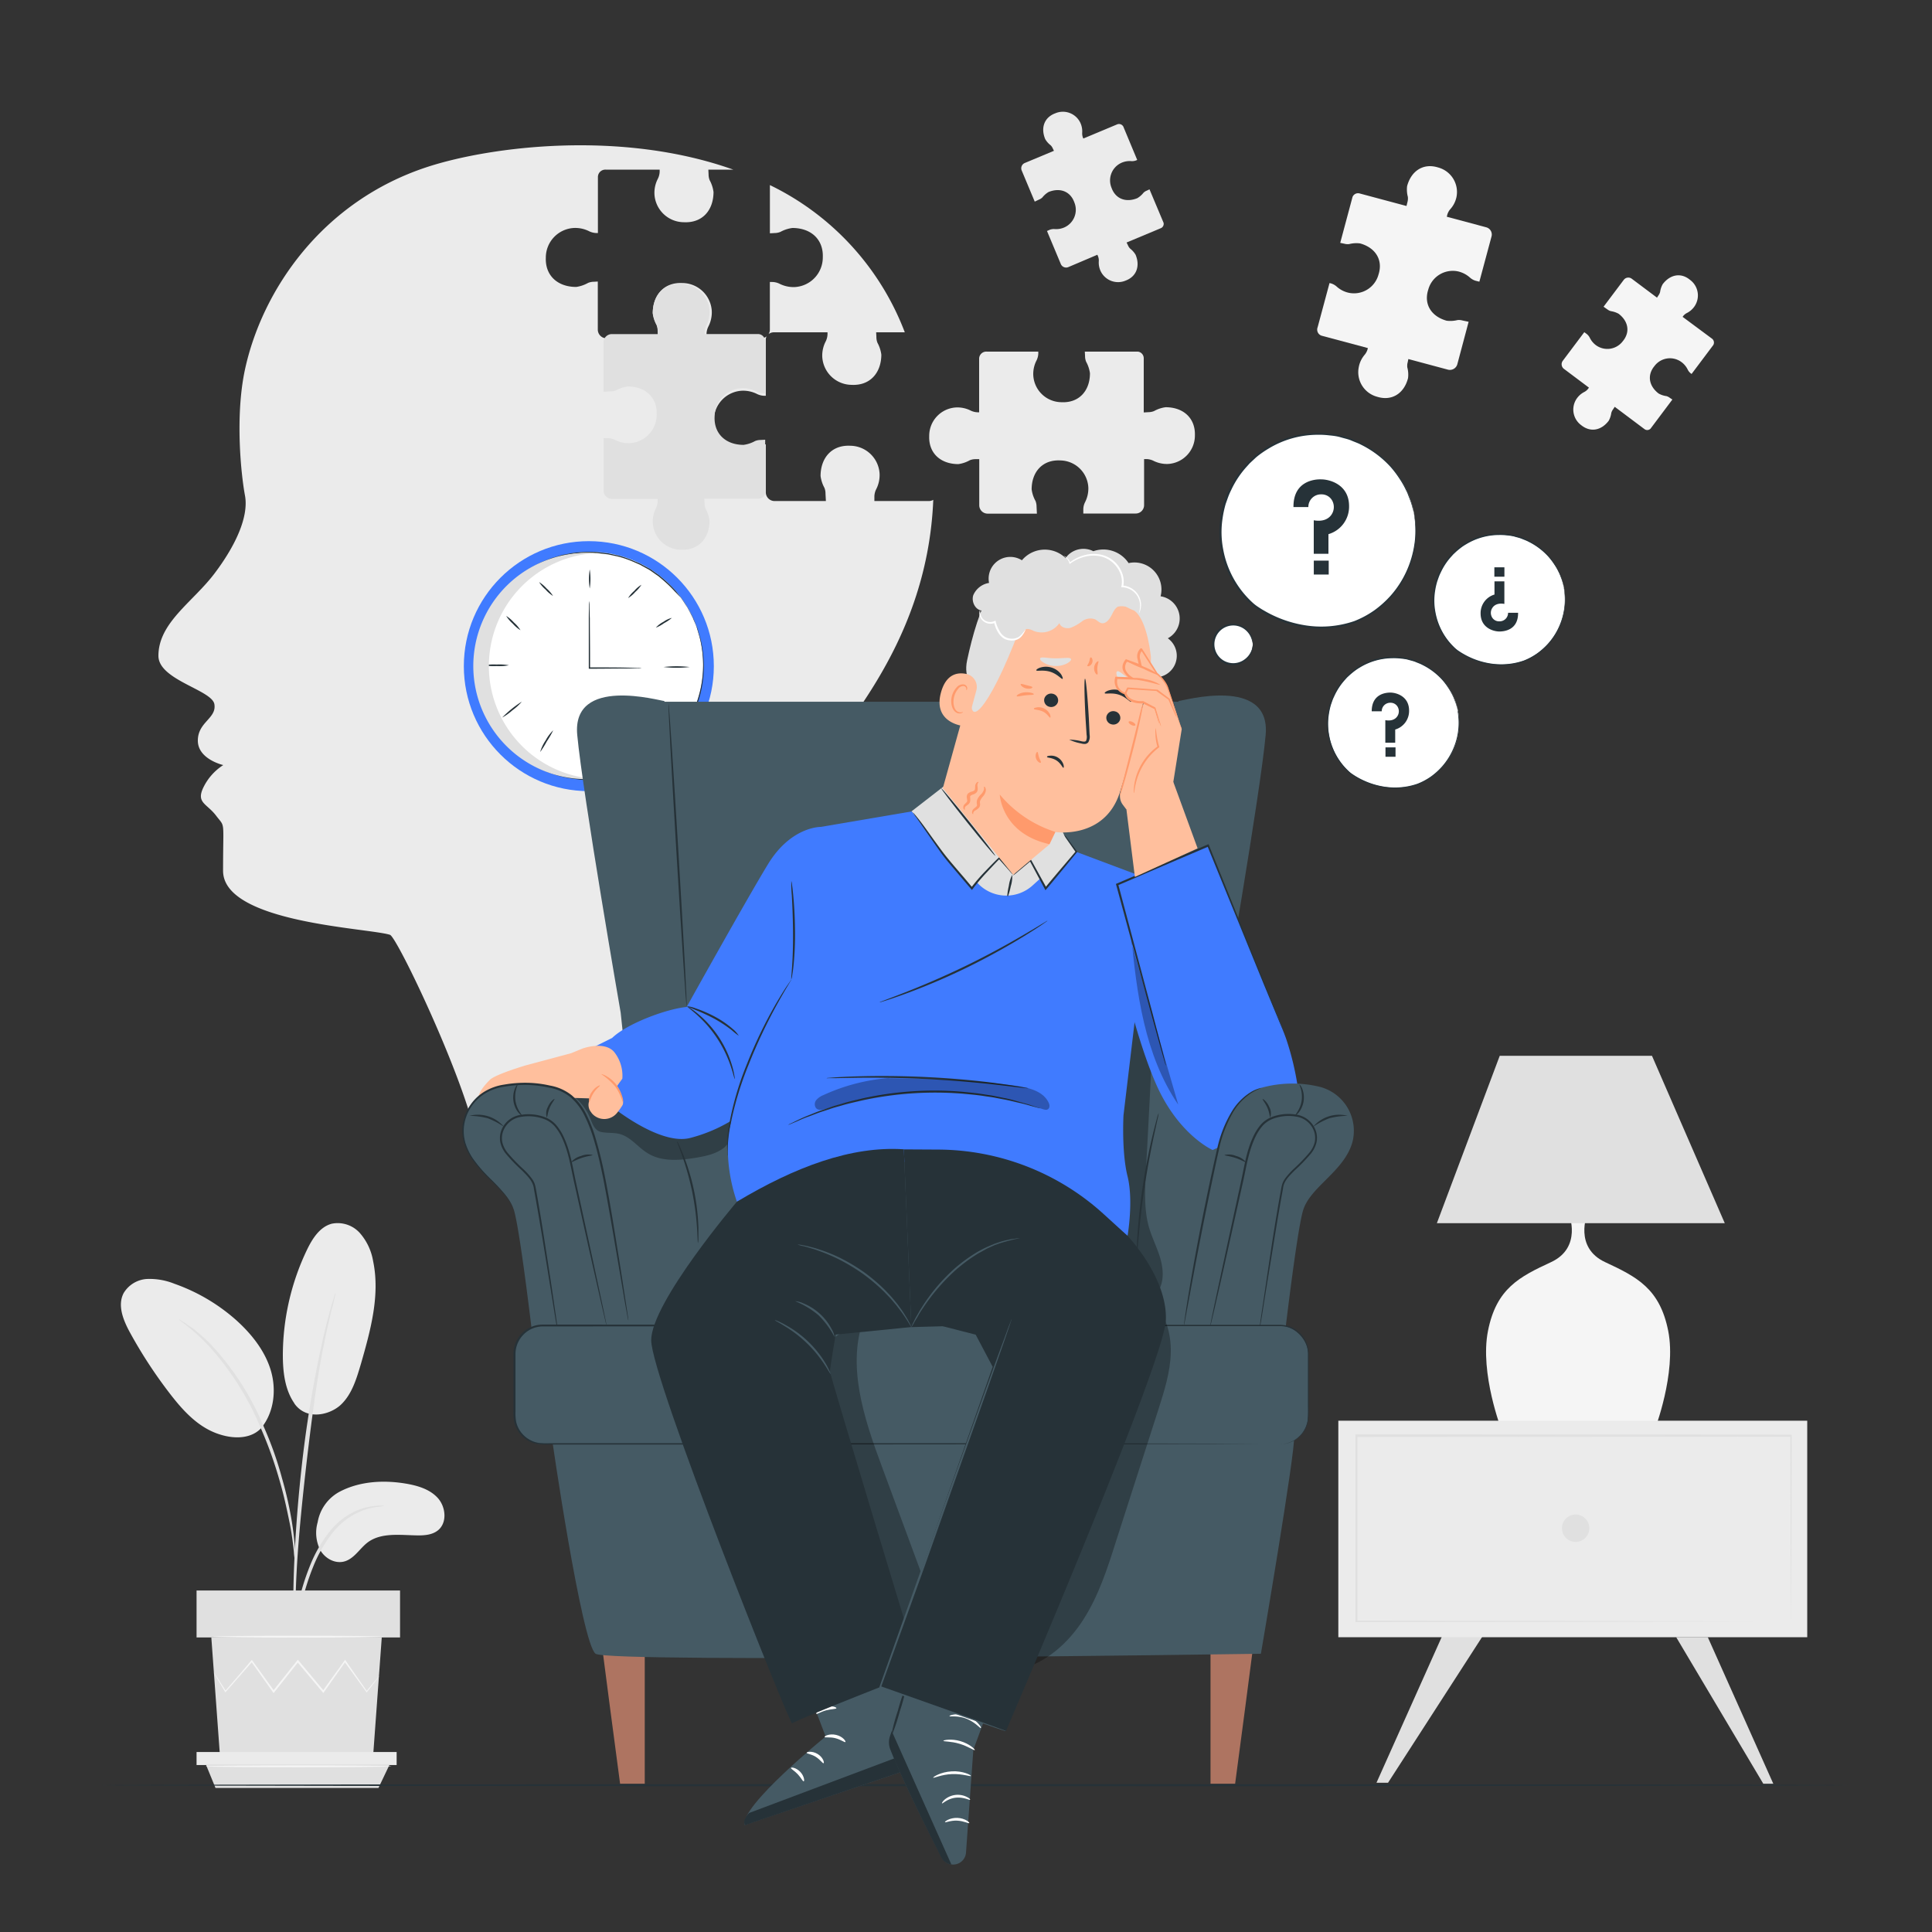<svg xmlns="http://www.w3.org/2000/svg" viewBox="0 0 500 500"><rect x="0" y="0" width="500" height="500" fill="#333333" stroke="none"/><g id="freepik--background-complete--inject-79"><path d="M301.66,105.39a8.27,8.27,0,0,0-3,1,4,4,0,0,1-1.45.28l-1.21.07v-14A1.74,1.74,0,0,0,294.52,91H280.75l.06,1.15a4,4,0,0,0,.27,1.45,8.56,8.56,0,0,1,1,3c0,4.56-2.85,7.71-7.36,7.49a7.36,7.36,0,0,1-7.31-7,7.62,7.62,0,0,1,.86-3.84,4.43,4.43,0,0,0,.44-1.74V91H255.4a1.85,1.85,0,0,0-2,1.76v13.94H253a4.4,4.4,0,0,1-1.74-.42,7.66,7.66,0,0,0-3.85-.83,7.35,7.35,0,0,0-6.93,7.36c-.18,4.52,3,7.3,7.55,7.3a8.34,8.34,0,0,0,2.95-1,4,4,0,0,1,1.45-.28l1,0v11.94a2.17,2.17,0,0,0,2.19,2.16h12.73l-.09-1.83a4,4,0,0,0-.27-1.45,8.34,8.34,0,0,1-1-3c0-4.55,2.84-7.71,7.36-7.49a7.37,7.37,0,0,1,7.31,7,7.79,7.79,0,0,1-.87,3.85,4.18,4.18,0,0,0-.43,1.74v1.15h13.54a2.17,2.17,0,0,0,2.19-2.16V118.81h.63a4.36,4.36,0,0,1,1.74.42,7.82,7.82,0,0,0,3.85.84,7.37,7.37,0,0,0,6.93-7.37C309.39,108.17,306.21,105.39,301.66,105.39Z" style="fill:#ebebeb"></path><path d="M293.89,65.93a5.66,5.66,0,0,0-1.41-1.59,2.75,2.75,0,0,1-.56-.84l-.36-.74,8.85-3.7a1.2,1.2,0,0,0,.71-1.43L297.49,49l-.71.34a2.49,2.49,0,0,0-.85.55,5.81,5.81,0,0,1-1.6,1.4c-2.88,1.17-5.61.24-6.66-2.67a5,5,0,0,1,2.48-6.45,5.26,5.26,0,0,1,2.65-.47,2.92,2.92,0,0,0,1.21-.18l.3-.13L290.81,33a1.27,1.27,0,0,0-1.65-.83l-8.79,3.68-.11-.24a3.15,3.15,0,0,1-.19-1.22,5.25,5.25,0,0,0-.49-2.64,5,5,0,0,0-6.47-2.43c-2.9,1.07-3.81,3.81-2.61,6.68a5.53,5.53,0,0,0,1.41,1.6,2.53,2.53,0,0,1,.56.84l.29.59-7.54,3.15a1.48,1.48,0,0,0-.78,2l3.35,8,1.13-.54a2.49,2.49,0,0,0,.85-.55,5.81,5.81,0,0,1,1.6-1.4c2.89-1.17,5.61-.24,6.66,2.67a5,5,0,0,1-2.48,6.45,5.25,5.25,0,0,1-2.65.47,2.92,2.92,0,0,0-1.21.18l-.73.32,3.57,8.53a1.49,1.49,0,0,0,1.94.82L284,65.93l.17.4a2.94,2.94,0,0,1,.2,1.21,5.24,5.24,0,0,0,.48,2.64,5,5,0,0,0,6.48,2.43C294.17,71.54,295.09,68.8,293.89,65.93Z" style="fill:#ebebeb"></path><path d="M416.34,108.88a5.85,5.85,0,0,0,.66-2,2.56,2.56,0,0,1,.44-.91l.45-.69,7.68,5.76a1.19,1.19,0,0,0,1.59-.11l5.65-7.53-.66-.44a2.63,2.63,0,0,0-.9-.45,5.54,5.54,0,0,1-2-.67c-2.48-1.89-3.05-4.72-1.08-7.1A5,5,0,0,1,435,93.59a5.28,5.28,0,0,1,1.75,2,2.83,2.83,0,0,0,.77,1l.26.19,5.45-7.26a1.27,1.27,0,0,0-.12-1.84L435.46,82l.15-.21a2.88,2.88,0,0,1,.95-.78,5.26,5.26,0,0,0,2-1.76,5,5,0,0,0-1.18-6.82c-2.4-2-5.22-1.35-7.09,1.14a5.85,5.85,0,0,0-.66,2,2.74,2.74,0,0,1-.44.91l-.36.55-6.54-4.9a1.48,1.48,0,0,0-2.08.32L415,79.38l1,.7a2.59,2.59,0,0,0,.91.45,5.89,5.89,0,0,1,2,.68c2.47,1.89,3.05,4.71,1.07,7.09a5,5,0,0,1-6.82,1.13,5.26,5.26,0,0,1-1.74-2.05,3,3,0,0,0-.78-.95l-.63-.46-5.56,7.4a1.49,1.49,0,0,0,.28,2.08l6.49,4.87-.25.34a3,3,0,0,1-.95.78,5.29,5.29,0,0,0-2,1.77,5,5,0,0,0,1.18,6.81C411.65,112,414.47,111.37,416.34,108.88Z" style="fill:#f5f5f5"></path><path d="M364.16,48.16a7.42,7.42,0,0,0,.19,2.78,3.62,3.62,0,0,1-.09,1.31L364,53.31l-12.11-3.24a1.54,1.54,0,0,0-1.86.91l-3.18,11.87,1,.21a3.4,3.4,0,0,0,1.31.11A7.42,7.42,0,0,1,352,63c3.91,1.08,6,4.23,4.75,8.07A6.57,6.57,0,0,1,349,75.76a6.85,6.85,0,0,1-3.11-1.63,3.87,3.87,0,0,0-1.4-.78l-.41-.1L341,84.7a1.66,1.66,0,0,0,1,2.17l12,3.21-.08.34a3.87,3.87,0,0,1-.76,1.41A6.81,6.81,0,0,0,351.65,95a6.58,6.58,0,0,0,4.75,7.68c3.85,1.2,7-.9,8-4.83a7.18,7.18,0,0,0-.19-2.77,3.46,3.46,0,0,1,.1-1.32l.17-.84,10.3,2.76a2,2,0,0,0,2.37-1.4l2.93-11-1.6-.34a3.4,3.4,0,0,0-1.31-.1,7.63,7.63,0,0,1-2.78.16c-3.91-1.08-6-4.23-4.75-8.07a6.57,6.57,0,0,1,7.71-4.69,7,7,0,0,1,3.11,1.63,3.87,3.87,0,0,0,1.4.78l1,.25L386,61.22a1.93,1.93,0,0,0-1.35-2.39l-10.22-2.74.13-.54a3.81,3.81,0,0,1,.77-1.41,6.79,6.79,0,0,0,1.6-3.12,6.57,6.57,0,0,0-4.75-7.68C368.34,42.14,365.21,44.24,364.16,48.16Z" style="fill:#f5f5f5"></path><path d="M200.32,86h13.84v.5a4.48,4.48,0,0,1-.45,1.82,7.92,7.92,0,0,0-.91,4,7.68,7.68,0,0,0,7.62,7.28c4.71.23,7.63-3.05,7.67-7.8a8.75,8.75,0,0,0-1-3.08,4,4,0,0,1-.28-1.52l-.06-1.2h7.41a69.92,69.92,0,0,0-34.91-38.1V60.38l1.26-.07A4,4,0,0,0,202,60a8.74,8.74,0,0,1,3.07-1c4.75,0,8.06,2.9,7.87,7.61a7.68,7.68,0,0,1-7.23,7.68,8.08,8.08,0,0,1-4-.87,4.39,4.39,0,0,0-1.82-.44h-.65V85.31a2.11,2.11,0,0,1-.33,1.14A2.39,2.39,0,0,1,200.32,86Z" style="fill:#ebebeb"></path><path d="M210.08,201.43c4.18-10.15,29.83-32.46,31.45-72.07a2.31,2.31,0,0,1-1.14.31h-14.1l0-1.2a4.4,4.4,0,0,1,.45-1.82,8,8,0,0,0,.9-4,7.67,7.67,0,0,0-7.62-7.29c-4.7-.23-7.63,3.06-7.66,7.81a8.81,8.81,0,0,0,1,3.08,3.89,3.89,0,0,1,.28,1.51l.1,1.91H200.48a2.27,2.27,0,0,1-2.29-2.25V115l-1,.06a4.14,4.14,0,0,0-1.51.29,8.74,8.74,0,0,1-3.07,1.05c-4.75,0-8.06-2.9-7.87-7.6a7.68,7.68,0,0,1,7.23-7.68,8,8,0,0,1,4,.87,4.55,4.55,0,0,0,1.82.44h.4V87.86a1.75,1.75,0,0,1,.21-.82,2.31,2.31,0,0,1-1.45.52h-14.1l0-1.2a4.57,4.57,0,0,1,.46-1.82,8.06,8.06,0,0,0,.9-4,7.68,7.68,0,0,0-7.62-7.29c-4.71-.23-7.63,3.06-7.67,7.81a8.63,8.63,0,0,0,1,3.08,4.3,4.3,0,0,1,.28,1.51l.09,1.91H157a2.27,2.27,0,0,1-2.29-2.25V72.86l-1,.06a4.1,4.1,0,0,0-1.51.29,8.79,8.79,0,0,1-3.08,1.05c-4.75,0-8.06-2.89-7.86-7.6A7.67,7.67,0,0,1,148.52,59a8,8,0,0,1,4,.87,4.59,4.59,0,0,0,1.82.44h.4V45.75a1.92,1.92,0,0,1,2.13-1.84h13.85v.5a4.48,4.48,0,0,1-.45,1.82,7.91,7.91,0,0,0-.9,4A7.67,7.67,0,0,0,177,57.51c4.7.23,7.63-3,7.66-7.8a8.81,8.81,0,0,0-1-3.08,3.93,3.93,0,0,1-.28-1.51l-.06-1.21h6.48c-29.06-10.37-62.82-6-79-.77-27.55,8.93-43,32.13-47.4,52.49-2.61,12.15-1,27.26,0,32.61S61.12,141,55.51,148.42,41,161.13,41,169.73c0,6.26,13.85,8.81,14.48,12.51s-4.28,4.59-4.28,9.43S57.78,198,57.78,198a14.3,14.3,0,0,0-5.15,5.8c-1.92,4,.89,4.12,3.31,7.31s1.79.72,1.79,14.24,37.59,14.79,43.2,16.58c1.86.59,20.28,39.14,22.68,54.61l100.27,1.82C219.39,266.45,206.44,210.28,210.08,201.43Z" style="fill:#ebebeb"></path><path d="M183.62,134.71a8.32,8.32,0,0,0-1-3,4,4,0,0,1-.28-1.45l-.07-1.2h14a1.74,1.74,0,0,0,1.76-1.53V113.8l-1.15.06a4,4,0,0,0-1.45.27,8.34,8.34,0,0,1-3,1c-4.56,0-7.71-2.84-7.49-7.35a7.38,7.38,0,0,1,7-7.32,7.73,7.73,0,0,1,3.84.87,4.26,4.26,0,0,0,1.75.43h.47V88.45a1.85,1.85,0,0,0-1.76-2H182.36V86a4.36,4.36,0,0,1,.42-1.74,7.8,7.8,0,0,0,.84-3.85,7.37,7.37,0,0,0-7.37-6.93c-4.52-.19-7.3,3-7.3,7.54a8.39,8.39,0,0,0,1,3,4,4,0,0,1,.28,1.44l.06,1H158.34a2.18,2.18,0,0,0-2.16,2.19v12.73l1.83-.09a4,4,0,0,0,1.45-.27,8.56,8.56,0,0,1,3-1c4.56,0,7.71,2.85,7.49,7.36a7.36,7.36,0,0,1-7,7.31,7.62,7.62,0,0,1-3.84-.86,4.43,4.43,0,0,0-1.75-.44l-1.15,0v13.54a2.18,2.18,0,0,0,2.16,2.19H170.2v.63a4.4,4.4,0,0,1-.42,1.74,7.69,7.69,0,0,0-.83,3.85,7.35,7.35,0,0,0,7.36,6.93C180.84,142.44,183.62,139.26,183.62,134.71Z" style="fill:#e0e0e0"></path><polygon points="356.23 461.38 373.38 423.06 383.95 423.06 359.22 461.38 356.23 461.38" style="fill:#e0e0e0"></polygon><path d="M385.09,344.43c2.17-11,8.16-14,16.32-17.79s4.62-12.5,4.62-12.5h4.76s-3.54,8.7,4.62,12.5,14.14,6.8,16.32,17.79-3.54,25.7-3.54,25.7H388.62S382.91,355.41,385.09,344.43Z" style="fill:#f5f5f5"></path><path d="M371.86,316.56h74.51l-18.84-43.32h-39.4Z" style="fill:#e0e0e0"></path><polygon points="467.71 423.71 357.2 423.71 346.36 423.71 346.36 367.68 467.71 367.68 467.71 423.71" style="fill:#ebebeb"></polygon><path d="M463.49,419.67s0-.3,0-.86,0-1.42,0-2.51c0-2.2,0-5.43-.05-9.58,0-8.3-.06-20.29-.11-35.1l.2.19-112.5.08h0l.27-.27c0,16.85,0,33.11,0,48.05l-.25-.25,80.67.12,23.38.07,6.26,0,1.63,0h.56s-.18,0-.53,0l-1.59,0-6.21,0-23.33.07-80.84.12h-.26v-.26c0-14.94,0-31.2,0-48.05v-.28H351l112.5.08h.19v.2c0,14.86-.08,26.89-.1,35.22,0,4.13,0,7.34-.05,9.54,0,1.07,0,1.9,0,2.47S463.49,419.67,463.49,419.67Z" style="fill:#e0e0e0"></path><path d="M411.31,395.5a3.54,3.54,0,1,1-3.54-3.54A3.54,3.54,0,0,1,411.31,395.5Z" style="fill:#e0e0e0"></path><polygon points="433.8 423.71 456.34 461.63 458.93 461.63 441.98 423.71 433.8 423.71" style="fill:#e0e0e0"></polygon><path d="M88,386c5.15-2.66,11.21-3,16.93-2.06,3.07.51,6.27,1.43,8.36,3.73s2.49,6.37.09,8.35c-1.43,1.18-3.42,1.36-5.27,1.34-4.48-.05-9.45-.84-13,1.85-2,1.54-3.4,4.09-5.84,4.85s-5.08-.67-6.34-2.82a9.85,9.85,0,0,1-.72-7.28A11.08,11.08,0,0,1,88,386Z" style="fill:#ebebeb"></path><path d="M76.17,363.21c3.15,4.5,9.27,3,12.11.27s4-6.73,5.13-10.52c2.49-8.67,5-17.77,3.15-26.59a14.7,14.7,0,0,0-3.4-7.23,7.7,7.7,0,0,0-7.31-2.44c-3.08.82-5,3.84-6.39,6.72a63.42,63.42,0,0,0-6.26,27.2c0,4.38.5,9,3,12.59" style="fill:#ebebeb"></path><path d="M67.52,369.66c3.42-4.05,4.07-10,2.55-15.05s-5-9.41-8.92-12.94a48.07,48.07,0,0,0-16-9.43A17.11,17.11,0,0,0,38,331a7.55,7.55,0,0,0-6,3.65c-1.68,3.21-.07,7.09,1.67,10.27a121.39,121.39,0,0,0,10.49,16c3.15,4.06,6.75,8,11.54,9.89s9.77,1.61,12.31-1.71" style="fill:#ebebeb"></path><path d="M76,431.05a9.75,9.75,0,0,0,.28-2q.23-2.24.55-5.58A81.26,81.26,0,0,1,78,415.25a63.77,63.77,0,0,1,3-9.65,36,36,0,0,1,4.93-8.74,18.41,18.41,0,0,1,6.24-5.18A17.5,17.5,0,0,1,97.43,390a9.52,9.52,0,0,0,2-.29,9.19,9.19,0,0,0-2.07,0,15.83,15.83,0,0,0-5.47,1.42,18.4,18.4,0,0,0-6.58,5.23,35,35,0,0,0-5.11,8.91,59,59,0,0,0-3,9.81,70.09,70.09,0,0,0-1.09,8.29c-.18,2.37-.24,4.28-.28,5.61A8.91,8.91,0,0,0,76,431.05Z" style="fill:#e0e0e0"></path><path d="M76.34,426.76a3.92,3.92,0,0,0,.06-.95c0-.71,0-1.61,0-2.71,0-2.35,0-5.76.12-10,.21-8.41.93-17.46,2.33-30.23,1.33-12,3.1-26,5-35,.4-2.06.81-3.92,1.19-5.55s.67-3,1-4.17.47-1.95.64-2.64a4.07,4.07,0,0,0,.16-.94,4.21,4.21,0,0,0-.33.89c-.2.69-.46,1.55-.78,2.6s-.71,2.53-1.12,4.15-.87,3.47-1.31,5.54A305.61,305.61,0,0,0,78,380.26c-1.4,12.79-2,24.44-2.09,32.87,0,4.21,0,7.63.15,10,.07,1.1.12,2,.17,2.71A3.68,3.68,0,0,0,76.34,426.76Z" style="fill:#e0e0e0"></path><path d="M76.4,404.3a17.47,17.47,0,0,0,0-2.83c-.11-1.82-.36-4.45-.87-7.67A98.3,98.3,0,0,0,73,382.62a90.7,90.7,0,0,0-4.67-13.23A70.46,70.46,0,0,0,54.61,348a35.71,35.71,0,0,0-3.23-3c-.5-.42-.94-.83-1.38-1.17L48.74,343a19.53,19.53,0,0,0-2.38-1.53c-.14.19,3.38,2.26,7.82,7a74.33,74.33,0,0,1,13.39,21.3,105.13,105.13,0,0,1,4.7,13.11c1.22,4.11,2,7.89,2.65,11.07s.93,5.8,1.13,7.6A17.48,17.48,0,0,0,76.4,404.3Z" style="fill:#e0e0e0"></path><polygon points="54.69 423.77 56.94 454.6 96.55 454.6 98.8 423.77 54.69 423.77" style="fill:#e0e0e0"></polygon><rect x="50.87" y="411.62" width="52.66" height="12.15" style="fill:#e0e0e0"></rect><polygon points="50.87 453.42 50.87 456.79 53.34 456.79 102.65 456.79 102.65 453.42 50.87 453.42" style="fill:#ebebeb"></polygon><polygon points="55.77 462.72 53.34 456.79 100.77 456.79 97.94 462.72 55.77 462.72" style="fill:#e0e0e0"></polygon><path d="M98.06,433.85s0,.1-.18.28l-.59.79L95,437.87l-.1.13-.1-.14L89.11,430h.32l-5.58,7.91-.17.24-.2-.23-6.61-7.87h.38l-.37.46L71,437.94l-.19.25-.18-.26L65,430h.33l-6.88,7.84-.12.14-.1-.16c-.9-1.52-1.62-2.74-2.15-3.62l-.55-1a2,2,0,0,1-.17-.34s.09.09.23.3l.61.93,2.26,3.55-.21,0C60,435.64,62.31,433,65,429.77l.17-.2.16.22L71,437.65h-.38l5.91-7.43.36-.46.19-.23.19.23,6.6,7.89h-.37c2-2.84,3.94-5.48,5.64-7.86l.16-.23.17.23L95,437.72h-.2c1-1.21,1.82-2.17,2.4-2.88l.64-.74Q98,433.84,98.06,433.85Z" style="fill:#f5f5f5"></path><path d="M99.35,423.57c0,.14-9.92.25-22.16.25S55,423.71,55,423.57s9.92-.25,22.17-.25S99.35,423.43,99.35,423.57Z" style="fill:#f5f5f5"></path><path d="M101.35,457.12c0,.14-10.79.25-24.09.25s-24.09-.11-24.09-.25,10.79-.24,24.09-.24S101.35,457,101.35,457.12Z" style="fill:#f5f5f5"></path></g><g id="freepik--Floor--inject-79"><path d="M478.62,462c0,.15-101.35.27-226.34.27S25.93,462.15,25.93,462s101.32-.26,226.35-.26S478.62,461.86,478.62,462Z" style="fill:#263238"></path></g><g id="freepik--speech-bubbles--inject-79"><path d="M365.93,132.7a25.29,25.29,0,1,0-41.19,24.12l.38.29,0,0a29.34,29.34,0,0,0,20.23,5.08,22.23,22.23,0,0,0,6.68-1.87A25.33,25.33,0,0,0,365.93,132.7Z" style="fill:#fff"></path><path d="M365.93,132.7a2.09,2.09,0,0,1,.09.4l.21,1.18a24.86,24.86,0,0,1,.24,4.62,26.19,26.19,0,0,1-1.42,7.17,25.61,25.61,0,0,1-4.87,8.36,26.6,26.6,0,0,1-4.18,3.82,24.8,24.8,0,0,1-5.38,2.94,26.79,26.79,0,0,1-13.39,1.1,30.86,30.86,0,0,1-10.4-3.79c-.55-.32-1.09-.67-1.63-1a11.39,11.39,0,0,1-1.51-1.25A25.15,25.15,0,0,1,316,142.34a24.22,24.22,0,0,1-.17-8.14,26.91,26.91,0,0,1,.84-3.91l.66-1.87c.2-.62.53-1.19.79-1.79a24.86,24.86,0,0,1,4.27-6.34l.62-.69.68-.64c.47-.41.9-.85,1.38-1.23a25.37,25.37,0,0,1,15.9-5.66,21.44,21.44,0,0,1,3.12.18c1,.1,2,.36,3,.52s1.88.54,2.77.86,1.74.68,2.53,1.11a25.73,25.73,0,0,1,7.69,5.88,27.91,27.91,0,0,1,2.37,3.2,21.81,21.81,0,0,1,1.6,2.94,8.44,8.44,0,0,1,.56,1.31l.42,1.18a11.63,11.63,0,0,1,.54,1.87l.27,1.18a2.38,2.38,0,0,1,.08.4,2.71,2.71,0,0,1-.13-.39c-.08-.29-.19-.67-.32-1.16a14.07,14.07,0,0,0-.59-1.85l-.45-1.16a8,8,0,0,0-.57-1.29,21.26,21.26,0,0,0-1.63-2.89,26.67,26.67,0,0,0-2.37-3.14,25.88,25.88,0,0,0-7.64-5.74c-.78-.42-1.65-.7-2.5-1.07s-1.8-.55-2.73-.83-1.92-.41-2.92-.5a22.31,22.31,0,0,0-3.07-.16,24.56,24.56,0,0,0-12.67,3.56,25.86,25.86,0,0,0-2.91,2c-.47.37-.89.81-1.34,1.21l-.67.63-.61.68a24.29,24.29,0,0,0-4.17,6.22,17.34,17.34,0,0,0-.77,1.76c-.22.6-.43,1.21-.65,1.82a27.46,27.46,0,0,0-.82,3.83,23.48,23.48,0,0,0,.18,8,24.64,24.64,0,0,0,7.47,13.61A10.78,10.78,0,0,0,325.5,157c.53.35,1.05.7,1.6,1a30.32,30.32,0,0,0,10.21,3.75,26.42,26.42,0,0,0,13.15-1,24.43,24.43,0,0,0,5.3-2.86,26.65,26.65,0,0,0,4.13-3.73,25.4,25.4,0,0,0,4.87-8.21,26,26,0,0,0,1.5-7.08,26.69,26.69,0,0,0-.14-4.6c-.06-.5-.12-.89-.16-1.18A2.11,2.11,0,0,1,365.93,132.7Z" style="fill:#263238"></path><path d="M334.75,131.22h3.85a3.26,3.26,0,0,1,3.35-3.28,3.12,3.12,0,0,1,3,2,3.48,3.48,0,0,1-.28,3.12c-.65,1.07-2.08,2.05-4.67,1.59v8.67h3.8v-5.08a7.41,7.41,0,0,0,5.34-7.25c0-5.62-5.05-6.93-7.21-6.93C340.3,124,334.68,124.44,334.75,131.22Z" style="fill:#263238"></path><rect x="340.01" y="145.09" width="3.86" height="3.6" style="fill:#263238"></rect><path d="M324.21,166.75a5.12,5.12,0,1,1-5.12-5.12A5.12,5.12,0,0,1,324.21,166.75Z" style="fill:#fff"></path><path d="M324.21,166.75s0-.46-.26-1.22a5.13,5.13,0,0,0-1.88-2.7,4.88,4.88,0,1,0,0,7.84A5.13,5.13,0,0,0,324,168c.21-.76.21-1.22.26-1.22s0,.11,0,.33a3.75,3.75,0,0,1-.1.95A5.07,5.07,0,0,1,322.3,171a5.26,5.26,0,0,1-5,.82,5.35,5.35,0,0,1,0-10.08,5.29,5.29,0,0,1,5,.82,5.06,5.06,0,0,1,1.85,2.95,3.64,3.64,0,0,1,.1.94C324.24,166.64,324.23,166.75,324.21,166.75Z" style="fill:#263238"></path><path d="M377.31,183.86a17,17,0,1,0-27.75,16.25l.26.2h0a19.76,19.76,0,0,0,13.65,3.42,15.06,15.06,0,0,0,4.48-1.25A17.08,17.08,0,0,0,377.31,183.86Z" style="fill:#fff"></path><path d="M377.31,183.86a1,1,0,0,1,.06.27l.14.8a16.15,16.15,0,0,1,.17,3.11,17.62,17.62,0,0,1-1,4.83,17.27,17.27,0,0,1-3.28,5.63,17.5,17.5,0,0,1-2.82,2.57,16.58,16.58,0,0,1-3.62,2,18.07,18.07,0,0,1-9,.74,20.47,20.47,0,0,1-4.73-1.4,19.43,19.43,0,0,1-2.27-1.16c-.38-.21-.74-.44-1.1-.68a7.69,7.69,0,0,1-1-.84,16.93,16.93,0,0,1-5.14-9.36,16.1,16.1,0,0,1-.12-5.49,16.64,16.64,0,0,1,.57-2.63c.14-.42.29-.84.44-1.26s.36-.8.53-1.21a16.78,16.78,0,0,1,2.87-4.26l.42-.47.77-.72q.49-.44,1-.84a12.38,12.38,0,0,1,1.61-1.1,16.71,16.71,0,0,1,8.7-2.41,16.29,16.29,0,0,1,2.11.11c.68.07,1.34.25,2,.36s1.26.36,1.86.58,1.18.45,1.71.75a17.28,17.28,0,0,1,5.18,4,18.47,18.47,0,0,1,1.59,2.15,14.73,14.73,0,0,1,1.08,2,6.1,6.1,0,0,1,.38.89l.28.79a8.63,8.63,0,0,1,.37,1.26c.07.34.13.6.18.79a1.14,1.14,0,0,1,.05.27,2.32,2.32,0,0,1-.09-.26l-.21-.78a9.17,9.17,0,0,0-.4-1.25l-.3-.78a6.4,6.4,0,0,0-.38-.87,15.83,15.83,0,0,0-1.1-1.94,18.72,18.72,0,0,0-1.6-2.12,17.26,17.26,0,0,0-5.14-3.86c-.53-.29-1.12-.48-1.69-.73s-1.21-.37-1.84-.56-1.29-.27-2-.34a15.61,15.61,0,0,0-2.07-.1,16.49,16.49,0,0,0-8.53,2.4,13.59,13.59,0,0,0-1.57,1.07c-.34.26-.67.54-1,.83l-.77.71-.41.46a16.71,16.71,0,0,0-2.81,4.19c-.17.39-.38.77-.52,1.18l-.43,1.23a18.79,18.79,0,0,0-.55,2.58,15.89,15.89,0,0,0,.11,5.37,16.61,16.61,0,0,0,5,9.17,6.72,6.72,0,0,0,1,.8c.35.24.71.47,1.07.68a20.52,20.52,0,0,0,2.24,1.14,19.89,19.89,0,0,0,4.64,1.39,17.9,17.9,0,0,0,8.86-.7,16.46,16.46,0,0,0,3.57-1.92,17.85,17.85,0,0,0,2.78-2.52,17.29,17.29,0,0,0,3.29-5.53,16.58,16.58,0,0,0,.91-7.86c0-.34-.08-.6-.11-.8A1.18,1.18,0,0,1,377.31,183.86Z" style="fill:#263238"></path><path d="M355,184.08h2.59a2.2,2.2,0,0,1,2.26-2.21,2.1,2.1,0,0,1,2,1.34,2.31,2.31,0,0,1-.18,2.09c-.44.73-1.41,1.39-3.15,1.08v5.84h2.56V188.8a5,5,0,0,0,3.59-4.89c0-3.79-3.4-4.67-4.85-4.67C358.76,179.24,355,179.51,355,184.08Z" style="fill:#263238"></path><rect x="358.56" y="193.42" width="2.6" height="2.43" style="fill:#263238"></rect><path d="M404.74,152A17,17,0,1,0,377,168.24l.25.2h0a19.76,19.76,0,0,0,13.65,3.42,15.15,15.15,0,0,0,4.48-1.25A17.09,17.09,0,0,0,404.74,152Z" style="fill:#fff"></path><path d="M404.74,152l.06.27c0,.2.08.46.14.8a17.1,17.1,0,0,1-4.08,13.57,17.42,17.42,0,0,1-2.81,2.57,16.89,16.89,0,0,1-3.63,2,18.18,18.18,0,0,1-9,.74,20.53,20.53,0,0,1-4.72-1.4,18.8,18.8,0,0,1-2.28-1.16c-.37-.21-.74-.45-1.1-.68a8.28,8.28,0,0,1-1-.84,17,17,0,0,1-5.15-9.36A16.35,16.35,0,0,1,371,153a19.22,19.22,0,0,1,.57-2.63c.15-.42.3-.84.44-1.26s.36-.8.54-1.21a16.78,16.78,0,0,1,2.87-4.26l.42-.47.77-.72c.32-.29.66-.57,1-.84a13.1,13.1,0,0,1,1.61-1.1A16.74,16.74,0,0,1,388,138.1a14.63,14.63,0,0,1,2.1.11c.69.07,1.35.25,2,.36s1.27.36,1.86.58,1.18.45,1.72.75a17.36,17.36,0,0,1,5.17,4,17.8,17.8,0,0,1,1.6,2.15,15.27,15.27,0,0,1,1.08,2,5.1,5.1,0,0,1,.37.89l.29.79a8.44,8.44,0,0,1,.36,1.26c.08.34.14.6.19.79s.05.27.05.27a1.1,1.1,0,0,1-.09-.26c-.06-.19-.13-.45-.22-.78a10.55,10.55,0,0,0-.39-1.25q-.15-.36-.3-.78a6.51,6.51,0,0,0-.39-.87,13.57,13.57,0,0,0-1.1-1.94,17.6,17.6,0,0,0-1.6-2.12,17.26,17.26,0,0,0-5.14-3.86c-.53-.29-1.11-.48-1.69-.73s-1.21-.37-1.83-.56-1.3-.27-2-.34a15.77,15.77,0,0,0-2.07-.1,16.47,16.47,0,0,0-8.53,2.4,11.75,11.75,0,0,0-1.57,1.07c-.34.26-.67.54-1,.83l-.76.71-.41.46a16.19,16.19,0,0,0-2.81,4.19,12.42,12.42,0,0,0-.52,1.18c-.15.41-.29.82-.43,1.23a17.44,17.44,0,0,0-.56,2.58,15.9,15.9,0,0,0,.12,5.37,16.66,16.66,0,0,0,5,9.17,7.3,7.3,0,0,0,1,.8c.36.24.71.47,1.08.68a20.38,20.38,0,0,0,2.23,1.14,20,20,0,0,0,4.65,1.39,17.91,17.91,0,0,0,8.86-.7,16.39,16.39,0,0,0,3.56-1.92,17.93,17.93,0,0,0,2.79-2.52,17.07,17.07,0,0,0,3.28-5.53,17.39,17.39,0,0,0,1-4.77,18.48,18.48,0,0,0-.09-3.09c-.05-.34-.08-.6-.11-.8A1.18,1.18,0,0,1,404.74,152Z" style="fill:#263238"></path><path d="M392.88,158.59h-2.59A2.19,2.19,0,0,1,388,160.8a2.08,2.08,0,0,1-2-1.33,2.3,2.3,0,0,1,.19-2.1c.44-.73,1.4-1.38,3.14-1.08v-5.84h-2.56v3.42a5,5,0,0,0-3.59,4.89c0,3.79,3.4,4.67,4.85,4.67C389.14,163.43,392.93,163.16,392.88,158.59Z" style="fill:#263238"></path><rect x="386.74" y="146.82" width="2.6" height="2.43" transform="translate(776.08 296.07) rotate(180)" style="fill:#263238"></rect></g><g id="freepik--Clock--inject-79"><circle cx="152.39" cy="172.4" r="32.35" style="fill:#407BFF"></circle><circle cx="152.73" cy="172.08" r="29.27" style="fill:#fff"></circle><path d="M123.16,170.32s0,.16,0,.48,0,.79,0,1.4c0,.31,0,.65,0,1s.07.79.11,1.24.08.93.13,1.45a14.9,14.9,0,0,0,.28,1.62,27.82,27.82,0,0,0,2.74,8,29.17,29.17,0,0,0,6.9,8.79l1.2,1c.42.32.87.62,1.32.93a16.36,16.36,0,0,0,1.37.92l1.47.83.75.42.79.35,1.61.7c.55.23,1.12.38,1.69.58a16.83,16.83,0,0,0,1.75.52,27.32,27.32,0,0,0,3.67.67c.63.06,1.26.16,1.9.2l1.94,0c.33,0,.65,0,1,0l1-.08c.65-.07,1.32-.1,2-.19a31.21,31.21,0,0,0,4-.89l1-.29.5-.15.48-.2,2-.78c.64-.3,1.26-.65,1.89-1,.31-.17.64-.32.94-.51l.9-.59a33.48,33.48,0,0,0,3.51-2.6l1.59-1.54.4-.39.36-.42.73-.85.73-.85.65-.93.66-.93.32-.46c.1-.16.19-.33.29-.5l1.12-2c.31-.71.63-1.41.94-2.12a29.06,29.06,0,0,0,1.21-18.44c-.22-.74-.43-1.48-.65-2.22s-.57-1.42-.86-2.12l-.21-.53-.27-.5-.52-1-.52-1-.62-.95-.61-.94-.3-.46-.35-.44L174.57,153a33.19,33.19,0,0,0-3.13-3l-.82-.7c-.27-.23-.58-.42-.87-.63-.58-.4-1.15-.83-1.74-1.21l-1.83-1-.46-.26c-.15-.08-.31-.14-.47-.21l-.95-.42a28.75,28.75,0,0,0-3.82-1.4c-.65-.18-1.3-.3-1.95-.45l-1-.21c-.32-.07-.65-.09-1-.13l-1.92-.23c-.64-.05-1.28,0-1.92-.05a25.47,25.47,0,0,0-3.72.19,15.32,15.32,0,0,0-1.8.28c-.59.12-1.18.2-1.75.35l-1.69.49-.83.24-.79.32-1.57.63c-.52.2-1,.49-1.48.73s-1,.49-1.43.75l-1.33.86a29.24,29.24,0,0,0-8,7.82,28,28,0,0,0-3.76,7.59,14.13,14.13,0,0,0-.49,1.58c-.11.5-.22,1-.32,1.41s-.2.84-.27,1.22-.08.71-.12,1c-.08.6-.14,1.07-.18,1.39s-.07.47-.07.47a4.12,4.12,0,0,1,0-.47c0-.33.08-.79.14-1.4,0-.31.07-.65.11-1s.16-.78.25-1.22.2-.92.31-1.42a14.14,14.14,0,0,1,.48-1.59,27.9,27.9,0,0,1,3.73-7.65,29.43,29.43,0,0,1,8-7.91l1.34-.87c.46-.27,1-.51,1.44-.76a14.82,14.82,0,0,1,1.49-.75l1.58-.64.8-.32.84-.24,1.69-.51c.58-.15,1.18-.23,1.77-.35a13.8,13.8,0,0,1,1.82-.29,27.44,27.44,0,0,1,3.76-.2c.63,0,1.28,0,1.93.05l1.94.22c.33.05.66.07,1,.13l1,.21c.65.15,1.32.28,2,.45a31.42,31.42,0,0,1,3.86,1.41l1,.42.48.22.46.26,1.85,1c.6.38,1.17.81,1.77,1.22.29.21.6.4.87.64l.83.7a33.94,33.94,0,0,1,3.17,3.07c.46.58.93,1.16,1.39,1.75l.35.44.31.47.62.95.62,1,.53,1,.54,1,.26.51.22.54.87,2.15.66,2.24A29.33,29.33,0,0,1,180,183.42l-.95,2.13-1.14,2c-.09.17-.18.34-.28.5l-.33.47-.66.94-.66.93-.74.87-.74.86-.37.42-.4.39-1.62,1.56a31.7,31.7,0,0,1-3.54,2.62l-.91.6c-.3.19-.64.34-1,.51-.64.33-1.27.68-1.91,1l-2,.79-.49.2-.51.15-1,.29a32,32,0,0,1-4,.89c-.67.09-1.35.13-2,.19l-1,.08c-.33,0-.66,0-1,0l-2,0c-.65,0-1.28-.14-1.92-.2a27.79,27.79,0,0,1-3.7-.69,14.9,14.9,0,0,1-1.76-.53c-.57-.2-1.15-.36-1.71-.58l-1.61-.72-.8-.35-.76-.43-1.48-.84a15.86,15.86,0,0,1-1.38-.93c-.45-.32-.9-.62-1.33-.94l-1.21-1a29.5,29.5,0,0,1-6.91-8.89,28,28,0,0,1-2.7-8.07,15.38,15.38,0,0,1-.26-1.64c0-.52-.08-1-.12-1.45s-.08-.87-.09-1.25,0-.72,0-1c0-.61,0-1.08,0-1.4S123.16,170.32,123.16,170.32Z" style="fill:#263238"></path><path d="M166.06,172.88a6.2,6.2,0,0,1-1,.07l-2.86.06c-2.43,0-5.81.05-9.63.06h-.19V171c0-4.27,0-8.13,0-10.92,0-1.35.05-2.46.06-3.31a7.55,7.55,0,0,1,.08-1.22,8.61,8.61,0,0,1,.07,1.22c0,.85,0,2,.06,3.31,0,2.79.06,6.65.06,10.92v1.91l-.19-.19c3.82,0,7.2,0,9.63.06l2.86.06A6.2,6.2,0,0,1,166.06,172.88Z" style="fill:#263238"></path><path d="M152.62,147.36a16.22,16.22,0,0,1,0,4.95,16.22,16.22,0,0,1,0-4.95Z" style="fill:#263238"></path><path d="M166,151.34a8.31,8.31,0,0,1-1.59,1.85,7.85,7.85,0,0,1-1.86,1.59,7.7,7.7,0,0,1,1.59-1.85A7.43,7.43,0,0,1,166,151.34Z" style="fill:#263238"></path><path d="M173.88,159.91a11,11,0,0,1-2,1.35,9.55,9.55,0,0,1-2.14,1.18,6.58,6.58,0,0,1,1.94-1.5A6.34,6.34,0,0,1,173.88,159.91Z" style="fill:#263238"></path><path d="M178.48,172.62a28.58,28.58,0,0,1-6.75,0,30.07,30.07,0,0,1,6.75,0Z" style="fill:#263238"></path><path d="M131.7,172.17a12.82,12.82,0,0,1-3.18.2,12.93,12.93,0,0,1-3.19-.2,13.89,13.89,0,0,1,3.19-.19A13.77,13.77,0,0,1,131.7,172.17Z" style="fill:#263238"></path><path d="M135,181.64a14.06,14.06,0,0,1-2.4,2.19,13.84,13.84,0,0,1-2.65,1.88,28.51,28.51,0,0,1,5-4.07Z" style="fill:#263238"></path><path d="M143.17,189a21.58,21.58,0,0,1-1.64,2.84,24.5,24.5,0,0,1-1.73,2.78,10.3,10.3,0,0,1,1.41-3A10.68,10.68,0,0,1,143.17,189Z" style="fill:#263238"></path><path d="M152.62,198.41a30.07,30.07,0,0,1,0-6.75,30.07,30.07,0,0,1,0,6.75Z" style="fill:#263238"></path><path d="M167.16,193.92a14.71,14.71,0,0,1-5-4.4,30.24,30.24,0,0,1,2.52,2.2A31.36,31.36,0,0,1,167.16,193.92Z" style="fill:#263238"></path><path d="M174,186.57a24.08,24.08,0,0,1-4.2-4.2,22.37,22.37,0,0,1,4.2,4.2Z" style="fill:#263238"></path><path d="M134.7,163.1a8.87,8.87,0,0,1-2-1.7,9,9,0,0,1-1.7-2,9.29,9.29,0,0,1,2,1.7A8.87,8.87,0,0,1,134.7,163.1Z" style="fill:#263238"></path><path d="M143.12,154.23a8.55,8.55,0,0,1-1.93-1.66,8.22,8.22,0,0,1-1.67-1.93,9.06,9.06,0,0,1,1.94,1.66A8.55,8.55,0,0,1,143.12,154.23Z" style="fill:#263238"></path><path d="M126.52,172.37a29.26,29.26,0,0,1,27.53-29.22q-.87-.06-1.74-.06a29.28,29.28,0,1,0,0,58.55q.87,0,1.74-.06A29.26,29.26,0,0,1,126.52,172.37Z" style="fill:#e0e0e0"></path></g><g id="freepik--Character--inject-79"><rect x="170.85" y="181.61" width="135.22" height="162.16" style="fill:#455a64"></rect><path d="M171.94,181.42c-1.06,0-24-6.65-22.55,8.8s11.24,71.85,11.24,71.85l8.61,81.42,23.13-8.16s-17.26-70.81-18.67-83.49S171.94,181.42,171.94,181.42Z" style="fill:#455a64"></path><path d="M305,181.42c1.05,0,23.95-6.65,22.55,8.8s-11.25,71.85-11.25,71.85l8.18,23.17-16.79,58.25-23.13-8.16s17.27-70.81,18.68-83.49S305,181.42,305,181.42Z" style="fill:#455a64"></path><path d="M177.71,260.55c-.14,0-1.31-17.57-2.61-39.27S172.86,182,173,182s1.32,17.57,2.62,39.27S177.86,260.54,177.71,260.55Z" style="fill:#263238"></path><path d="M299.8,260.65c-.15,0,.64-17.64,1.76-39.39s2.13-39.36,2.28-39.36-.65,17.64-1.76,39.39S299.94,260.65,299.8,260.65Z" style="fill:#263238"></path><g style="opacity:0.3"><path d="M300.24,325.5c-.78-2.58-2-5-2.8-7.58-1.39-4.67-1.14-9.66-.89-14.53q.68-12.7,1.33-25.4c.3-5.66.48-11.76-2.64-16.49a2.42,2.42,0,0,0-1.76-1.31c-.94,0-1.59.91-2,1.75-4.44,8.44-6.65,17.91-7.6,27.4s-.69,19.06-.42,28.6l1.14-1.55,15.55,17C301.29,331,301,328.07,300.24,325.5Z"></path></g><path d="M299.87,288.06a8.26,8.26,0,0,1-.27,1.45c-.22,1-.51,2.35-.86,3.93-.72,3.32-1.63,7.93-2.42,13.05s-1.29,9.79-1.59,13.17c-.15,1.62-.26,3-.35,4a7.83,7.83,0,0,1-.19,1.47,9,9,0,0,1,0-1.48c0-1,.08-2.33.19-4,.21-3.4.66-8.08,1.45-13.22s1.76-9.74,2.57-13.05c.4-1.65.76-3,1-3.9A7.51,7.51,0,0,1,299.87,288.06Z" style="fill:#263238"></path><path d="M125.66,282.33q16.41-1.57,32.87-2.72a21.44,21.44,0,0,1,22.78,18.6,452.59,452.59,0,0,1,3.6,45.64l-37.09-.08-5.32-49.09-17.62-11.6" style="fill:#455a64"></path><g style="opacity:0.3"><path d="M152.82,289.61c.58,1.49,1.18,3,2.74,3.34s3.22.12,4.77.52c2.89.73,4.77,3.47,7.31,5,3.74,2.3,8.51,1.83,12.85,1.09,2.47-.43,5-1,7-2.62a10,10,0,0,0,3.09-7.16,29.61,29.61,0,0,0-1.09-7.92l-8.94-.23-34.79-3-4.47,2S149.77,281.72,152.82,289.61Z"></path></g><path d="M180.64,321.68c-.09,0-.1-1.51-.26-4a71.15,71.15,0,0,0-1.28-9.45,73.16,73.16,0,0,0-2.59-9.19c-.81-2.3-1.41-3.7-1.33-3.73a4.62,4.62,0,0,1,.52.93c.3.62.7,1.53,1.16,2.67a57.42,57.42,0,0,1,2.75,9.21,56.68,56.68,0,0,1,1.14,9.55c0,1.23,0,2.22,0,2.91A4.48,4.48,0,0,1,180.64,321.68Z" style="fill:#263238"></path><path d="M204.14,424.41l9.54,25s-22.25,18.1-20.94,22.9L242,455.6,228.69,416Z" style="fill:#455a64"></path><path d="M242,455.6l-1.49-3.94-46.62,17.53s-1.87,1.7-1.1,3.16Z" style="fill:#263238"></path><path d="M213.41,449.53c.09.24,1.33-.06,2.78.31s2.41,1.16,2.6,1-.64-1.44-2.4-1.85S213.28,449.33,213.41,449.53Z" style="fill:#fff"></path><path d="M208.77,453.63c0,.25,1.21.31,2.37,1.05s1.76,1.73,2,1.64-.08-1.5-1.54-2.39S208.7,453.4,208.77,453.63Z" style="fill:#fff"></path><path d="M208,461c.24,0,.16-1.34-.9-2.45s-2.37-1.24-2.4-1,.9.7,1.76,1.62S207.78,461.08,208,461Z" style="fill:#fff"></path><path d="M211.25,443.52c.18.19,1.17-.52,2.56-.89s2.59-.3,2.65-.55-1.26-.76-2.89-.3S211.07,443.37,211.25,443.52Z" style="fill:#fff"></path><path d="M263.09,422.43,251.9,452.85,250,479.46a3.32,3.32,0,0,1-3.78,3.05h0a3.29,3.29,0,0,1-2.48-1.75c-3.15-6.09-14.6-28.55-13.66-30.73,1.09-2.53,9.67-32.87,9.67-32.87Z" style="fill:#455a64"></path><path d="M246.21,482.51,230.78,448l-.45,1.3a5,5,0,0,0,.08,3.45c1.16,3,4.55,11,13.22,28a3.34,3.34,0,0,0,2.58,1.78Z" style="fill:#263238"></path><path d="M243.79,466.71c.14.15,1.38-1.22,3.5-1.46s3.66.71,3.76.53-.25-.44-.93-.78a5.28,5.28,0,0,0-5.63.72C243.92,466.23,243.72,466.66,243.79,466.71Z" style="fill:#fff"></path><path d="M244.56,471.57c.11.18,1.43-.48,3.17-.39s3,.81,3.13.64-1.11-1.28-3.1-1.35S244.43,471.43,244.56,471.57Z" style="fill:#fff"></path><path d="M241.52,460.06c.09.19,2.13-.83,4.85-.93s4.83.7,4.91.49-2-1.35-4.94-1.2S241.4,459.92,241.52,460.06Z" style="fill:#fff"></path><path d="M244.15,450.53c0,.21,1.95.08,4.19.76s3.79,1.8,3.93,1.63-1.33-1.62-3.73-2.32S244.1,450.35,244.15,450.53Z" style="fill:#fff"></path><path d="M245.73,444.13c0,.21,2.09-.23,4.38.67s3.55,2.55,3.72,2.41-.14-.54-.7-1.2a7.28,7.28,0,0,0-2.77-1.88,7.1,7.1,0,0,0-3.31-.43C246.19,443.81,245.71,444,245.73,444.13Z" style="fill:#fff"></path><path d="M252.84,443a2.86,2.86,0,0,0,.44-1.15,8.56,8.56,0,0,0,.12-3.35,3.75,3.75,0,0,0-1-2.23,1.34,1.34,0,0,0-1.52-.21,2.18,2.18,0,0,0-1,1.22,4.69,4.69,0,0,0,2.49,5.44,5.46,5.46,0,0,0,6-1,1.89,1.89,0,0,0,.59-1.46,1.32,1.32,0,0,0-1.07-1.1,4.56,4.56,0,0,0-2.38.36,9.48,9.48,0,0,0-2.91,1.67c-.6.51-.86.87-.83.89a15.12,15.12,0,0,1,3.9-2.08,4.38,4.38,0,0,1,2.08-.27.71.71,0,0,1,.59.6,1.26,1.26,0,0,1-.45.93,4.83,4.83,0,0,1-5.19.78,4.07,4.07,0,0,1-2.18-4.59,1.56,1.56,0,0,1,.63-.88.73.73,0,0,1,.84.1,3.38,3.38,0,0,1,.84,1.88A12.8,12.8,0,0,1,252.84,443Z" style="fill:#fff"></path><path d="M234.67,435.91a49.49,49.49,0,0,1-1.81,7,51,51,0,0,1-2.32,6.84,48.79,48.79,0,0,1,1.82-7A51.85,51.85,0,0,1,234.67,435.91Z" style="fill:#263238"></path><g style="opacity:0.3"><path d="M188.91,290.63a25.35,25.35,0,0,1,1.2-17.68c2.4-5.56,5.82-10.62,8.42-16.09,3.48-7.36,6.37-15.88,6.61-24,.33,6.37.36,19.23-.35,20.42-1,1.76-2.45,4-3.47,5.73-5.71,9.94-9.14,20.65-12.41,31.64"></path></g><polygon points="235.92 209.96 244.47 203.33 274.12 213 276.92 219.99 281.2 223.49 258.7 239.21 235.92 209.96" style="fill:#e0e0e0"></polygon><path d="M296.12,221.44s9.57,2.36,13.64,9c2.74,4.47,14.75,19.47,21,32.93a72.69,72.69,0,0,1,5,17.31c.86,7.08-21.93,16.94-21.93,16.94s-8.8-3.86-14.59-16.95-10.52-35.63-10.52-35.63l7.47-23.88" style="fill:#407BFF"></path><path d="M212.43,214c-1,0-8.08.5-13.64,9.6s-21.08,37-21.08,37c-5.39.53-15.48,4.35-19.27,8l-10.62,5.33,9.8,11.89s13.08,10.91,21.17,8.64a39.88,39.88,0,0,0,12.68-5.86l18.69-42.43Z" style="fill:#407BFF"></path><path d="M295.5,226.83,277.31,220l-10.05,9.13a10.14,10.14,0,0,1-13.82-.14l-.09-.08L235.92,210l-23.49,4-11.37,43.19s-11.87,28.63-12.63,37.18A42.87,42.87,0,0,0,190.71,311s27.12-11.33,45.89-10.22c35.37,2.08,55.21,19.07,55.21,19.07s1.58-9.1,0-15.41-1.05-15.81-1.05-15.81l4.86-40.74Z" style="fill:#407BFF"></path><path d="M269.19,286.83a2.79,2.79,0,0,1-.66-.15l-1.88-.51c-.81-.24-1.81-.52-3-.78s-2.49-.63-4-.88l-2.33-.45c-.81-.15-1.67-.24-2.54-.38-1.76-.29-3.65-.44-5.64-.63a89.43,89.43,0,0,0-25.83,1.7c-1.94.45-3.8.85-5.5,1.36-.85.25-1.69.46-2.47.71l-2.25.75c-1.45.44-2.71,1-3.83,1.39s-2.08.82-2.85,1.17l-1.8.76a4.82,4.82,0,0,1-.64.23,3,3,0,0,1,.6-.33l1.75-.85c.77-.37,1.71-.81,2.83-1.25s2.38-1,3.82-1.47l2.25-.78c.78-.27,1.62-.48,2.47-.74,1.71-.54,3.57-.95,5.52-1.42a86.27,86.27,0,0,1,26-1.71c2,.21,3.9.38,5.66.69.88.14,1.74.24,2.55.41l2.33.48c1.49.27,2.81.66,4,1s2.16.59,3,.86l1.85.61A3.07,3.07,0,0,1,269.19,286.83Z" style="fill:#263238"></path><path d="M190.15,279.26c-.09,0-.34-1.25-1-3.22a31.26,31.26,0,0,0-8.76-13.38c-1.55-1.39-2.61-2.12-2.56-2.2a3.23,3.23,0,0,1,.8.44,19.29,19.29,0,0,1,2,1.48,27.62,27.62,0,0,1,8.87,13.55,18.4,18.4,0,0,1,.55,2.42A3.43,3.43,0,0,1,190.15,279.26Z" style="fill:#263238"></path><path d="M191.19,268.05a17.15,17.15,0,0,1-1.78-1.41,34.07,34.07,0,0,0-4.55-3c-3.74-2-7.07-3.06-7-3.22a8.07,8.07,0,0,1,2.22.56,32,32,0,0,1,5.05,2.2,24.37,24.37,0,0,1,4.53,3.14A6.89,6.89,0,0,1,191.19,268.05Z" style="fill:#263238"></path><polygon points="301.73 273.23 289.15 228.91 312.67 218.82 330.74 263.38 301.73 273.23" style="fill:#407BFF"></polygon><path d="M333,268.87s0-.07-.12-.24l-.32-.72-1.2-2.83L327,254.56c-3.67-9-8.77-21.48-14.54-35.64l.34.14L303.56,223l-14.31,6.14.14-.3c3.58,13.45,6.69,25.15,8.92,33.52,1.09,4.15,1.95,7.48,2.56,9.8l.66,2.63c.07.28.12.5.16.68s.05.24,0,.24l-.08-.23-.2-.67-.75-2.61c-.64-2.31-1.55-5.62-2.7-9.75-2.27-8.36-5.45-20-9.1-33.48l-.06-.21.21-.09,14.31-6.15,9.21-3.95.24-.1.1.24c5.72,14.19,10.76,26.71,14.38,35.71L331.5,265c.47,1.22.84,2.18,1.11,2.86l.27.74A1.09,1.09,0,0,1,333,268.87Z" style="fill:#263238"></path><path d="M204.79,253.5a2.33,2.33,0,0,1-.23.45l-.73,1.23c-.65,1.06-1.55,2.62-2.63,4.56a138.18,138.18,0,0,0-7.41,15.67A85.06,85.06,0,0,0,188.87,292a41.27,41.27,0,0,0-.55,5.21c0,.57,0,1,0,1.43a2.42,2.42,0,0,1,0,.5,1.78,1.78,0,0,1-.07-.49c0-.39,0-.87-.08-1.44a35.22,35.22,0,0,1,.38-5.27,78.11,78.11,0,0,1,4.81-16.71,118.25,118.25,0,0,1,7.57-15.66c1.13-1.92,2.08-3.46,2.78-4.48l.82-1.19C204.67,253.63,204.77,253.49,204.79,253.5Z" style="fill:#263238"></path><path d="M204.79,228a4.26,4.26,0,0,1,.19,1c.09.64.2,1.57.31,2.72.22,2.31.43,5.5.46,9a79.3,79.3,0,0,1-.37,9c-.11,1.15-.25,2.08-.36,2.72a4.25,4.25,0,0,1-.23,1c-.08,0,.08-1.43.23-3.73s.25-5.48.21-9-.18-6.7-.31-9A30.62,30.62,0,0,1,204.79,228Z" style="fill:#263238"></path><path d="M266.08,281.62a1.78,1.78,0,0,1-.53,0l-1.52-.17-5.57-.66c-4.7-.54-11.21-1.16-18.42-1.52s-13.75-.4-18.48-.34l-5.6.1-1.53,0a2.4,2.4,0,0,1-.53,0,1.74,1.74,0,0,1,.53-.08l1.52-.12c1.32-.09,3.23-.18,5.6-.26,4.74-.15,11.29-.17,18.52.19s13.74,1,18.44,1.67c2.35.32,4.24.6,5.55.83l1.5.27A2.18,2.18,0,0,1,266.08,281.62Z" style="fill:#263238"></path><path d="M271.09,238.28a2.34,2.34,0,0,1-.39.31c-.32.21-.7.48-1.16.8-1,.69-2.51,1.65-4.38,2.81-3.73,2.3-9,5.31-15,8.24s-11.66,5.22-15.78,6.73c-2.06.75-3.74,1.33-4.92,1.7l-1.35.42a1.55,1.55,0,0,1-.48.11,1.77,1.77,0,0,1,.45-.21l1.32-.51c1.15-.43,2.81-1.06,4.85-1.86,4.08-1.59,9.66-3.93,15.68-6.85s11.3-5.87,15.08-8.09c1.89-1.11,3.41-2,4.46-2.66l1.21-.72C270.92,238.34,271.08,238.26,271.09,238.28Z" style="fill:#263238"></path><g style="opacity:0.3"><path d="M292.71,241.56c1.41,15.44,3.5,31.52,12.22,44.33l-12.06-41.63"></path></g><g style="opacity:0.3"><path d="M230,279a49.93,49.93,0,0,0-16.88,4.4,4.77,4.77,0,0,0-1.84,1.26,1.72,1.72,0,0,0-.11,2.09c.68.8,2,.41,3,.08a89.3,89.3,0,0,1,55.5.15c.55.18,1.2.42,1.64,0s.32-1.12.06-1.65c-1.4-2.91-5-3.82-8.23-4.29-11-1.59-22.16-1.81-33.28-2"></path></g><path d="M236.26,210.31c3.15,4,5.69,8.12,8.84,12.1,2.06,2.62,6.39,7.53,6.39,7.53a92.17,92.17,0,0,1,7.07-7.81s3.15,3.8,3.62,4.24" style="fill:#e0e0e0"></path><path d="M262.18,226.37a7.83,7.83,0,0,1-1-1.06l-2.73-3.07.27,0c-1,1-2.06,2.14-3.27,3.44a50.2,50.2,0,0,0-3.72,4.39l-.2.26-.2-.24-2.84-3.33c-1.81-2.18-3.63-4.18-5.05-6.19s-2.69-3.82-3.74-5.34-1.86-2.68-2.51-3.6a10.19,10.19,0,0,1-.9-1.34s.12.09.3.3.44.51.76.92c.66.8,1.57,2,2.65,3.51s2.36,3.31,3.82,5.27,3.26,4,5.07,6.13c1,1.15,1.91,2.27,2.82,3.33l-.4,0a47.37,47.37,0,0,1,3.81-4.41c1.23-1.29,2.36-2.43,3.35-3.38l.14-.14.12.15,2.59,3.16A9.54,9.54,0,0,1,262.18,226.37Z" style="fill:#263238"></path><path d="M262.1,226.64c1.09-1,3.46-3,4.55-4l3.94,7.27,7.94-9.51-3.29-4.65" style="fill:#e0e0e0"></path><path d="M275.24,215.78a9,9,0,0,1,1,1.19l2.48,3.35.08.12-.09.12c-1.76,2.16-4.1,5-6.68,8.1l-1.22,1.45-.24.29-.18-.33-3.9-7.3.32,0-3.39,2.83a9.76,9.76,0,0,1-1.3,1,8.3,8.3,0,0,1,1.15-1.16l3.27-2.95.19-.18.12.23,4,7.24-.42,0,1.21-1.46c2.58-3.09,5-5.9,6.77-8v.24L276,217.1A7.55,7.55,0,0,1,275.24,215.78Z" style="fill:#263238"></path><path d="M260.83,231.65s.05.11.05.29l-.21-.05a16.77,16.77,0,0,1,.42-2.65,8.63,8.63,0,0,1,.87-2.83,8.46,8.46,0,0,1-.37,2.94,18,18,0,0,1-.71,2.59l-.21-.05C260.74,231.73,260.79,231.64,260.83,231.65Z" style="fill:#263238"></path><path d="M243.58,204c.11-.09,3.33,3.76,7.2,8.58s6.91,8.82,6.8,8.91-3.34-3.75-7.21-8.58S243.46,204.05,243.58,204Z" style="fill:#263238"></path><path d="M341,281.14A11.76,11.76,0,0,1,350.14,295c-.06.26-.12.53-.2.8-2.24,7.5-11,11.42-12.75,17.6s-5.25,36.75-5.25,36.75-25.06.37-25.45,0,4.6-30,6.18-38.69,2.92-26.83,13.77-29.94A30,30,0,0,1,341,281.14Z" style="fill:#455a64"></path><path d="M325.72,345.8a1.29,1.29,0,0,1,0-.32c0-.25.07-.56.12-1,.12-.87.29-2.09.51-3.65.48-3.21,1.16-7.79,2-13.44s1.88-12.41,3.24-19.88a8.66,8.66,0,0,1,.38-1.43,6.2,6.2,0,0,1,.77-1.29,20,20,0,0,1,2-2.21,44,44,0,0,0,4.18-4.34,6.81,6.81,0,0,0,1.33-2.66,5.29,5.29,0,0,0-.25-3,5.8,5.8,0,0,0-4.68-3.62,11.5,11.5,0,0,0-6.21.71,6.87,6.87,0,0,0-2.44,1.79,13,13,0,0,0-1.66,2.55c-1.82,3.67-2.41,7.66-3.21,11.35-1.65,7.39-3.13,14.05-4.38,19.66s-2.29,10.09-3,13.25l-.85,3.59c-.09.39-.17.7-.23.94s-.09.31-.09.31a1.19,1.19,0,0,1,0-.33c.05-.24.11-.55.18-.94l.75-3.62c.67-3.16,1.64-7.69,2.84-13.27s2.66-12.28,4.27-19.68c.79-3.69,1.36-7.71,3.22-11.49a13.61,13.61,0,0,1,1.73-2.66,7.33,7.33,0,0,1,2.63-1.93,12,12,0,0,1,6.5-.74,6.31,6.31,0,0,1,5.07,3.94,5.69,5.69,0,0,1,.27,3.26,7.23,7.23,0,0,1-1.42,2.87,45.42,45.42,0,0,1-4.24,4.39c-1.38,1.39-2.84,2.77-3,4.66-1.38,7.44-2.41,14.2-3.35,19.85s-1.65,10.21-2.16,13.41c-.26,1.55-.47,2.77-.61,3.64-.07.39-.13.7-.17.94A1,1,0,0,1,325.72,345.8Z" style="fill:#263238"></path><path d="M348.76,288.77a20.31,20.31,0,0,0-4.72.63,19.9,19.9,0,0,0-4.21,2.22,8.83,8.83,0,0,1,8.93-2.85Z" style="fill:#263238"></path><path d="M336.33,280.69c.05,0,.39.34.7,1.09a6.34,6.34,0,0,1-.81,6c-.5.64-.92.91-1,.87s.26-.42.65-1.08a7.35,7.35,0,0,0,1-2.76,7.57,7.57,0,0,0-.19-2.92C336.47,281.16,336.26,280.73,336.33,280.69Z" style="fill:#263238"></path><path d="M326.77,284.44c.07-.11,1.13.64,1.72,2.07a3.44,3.44,0,0,1,.26,2.68c-.15,0-.18-1.19-.74-2.48S326.66,284.55,326.77,284.44Z" style="fill:#263238"></path><path d="M316.9,298.91a4.84,4.84,0,0,1,3,.26,4.79,4.79,0,0,1,2.55,1.6c-.09.12-1.19-.6-2.71-1.1S316.9,299.07,316.9,298.91Z" style="fill:#263238"></path><path d="M326.44,281.55c0,.07-.89.3-2.34,1.15a15.28,15.28,0,0,0-4.89,5,32.36,32.36,0,0,0-3.75,9.81c-.87,3.89-1.78,8.19-2.71,12.7-1.86,9-3.42,17.24-4.52,23.18-.53,2.93-1,5.32-1.29,7-.15.79-.27,1.42-.36,1.91a4.07,4.07,0,0,1-.16.66,3.17,3.17,0,0,1,.05-.68l.27-1.92c.25-1.68.63-4.09,1.13-7.07,1-6,2.5-14.18,4.37-23.22.93-4.52,1.86-8.81,2.75-12.71a31.65,31.65,0,0,1,3.91-9.89,14.87,14.87,0,0,1,5.1-5A9.23,9.23,0,0,1,326.44,281.55Z" style="fill:#263238"></path><path d="M123.78,284.53s-.48-1.62,3-5.07c1.43-1.42,9.21-3.72,9.21-3.72l11.83-3.17,2.91-1.2s5.69-2.09,8.23.9a9.88,9.88,0,0,1,2.1,6.89l-1.5,2.09s2.31,3.44,1.53,4.79a18.93,18.93,0,0,1-1.32,1.87,4.23,4.23,0,0,1-6.52.3,3.18,3.18,0,0,1-.27-.37,3,3,0,0,1-.16-3.57l-5.71-.17a16.15,16.15,0,0,0-10.6-2.55A56,56,0,0,0,123.78,284.53Z" style="fill:#ffbf9d"></path><path d="M129.31,281.14A11.76,11.76,0,0,0,120.12,295c.06.26.13.53.21.8,2.23,7.5,11,11.42,12.74,17.6s5.26,36.75,5.26,36.75,25,.37,25.44,0-4.6-30-6.18-38.69-2.92-26.83-13.77-29.94A30,30,0,0,0,129.31,281.14Z" style="fill:#455a64"></path><path d="M144.54,345.8a1,1,0,0,1-.08-.32c0-.24-.1-.55-.17-.94-.14-.87-.35-2.09-.61-3.64-.51-3.2-1.25-7.77-2.16-13.41s-2-12.41-3.35-19.85c-.19-1.89-1.65-3.27-3-4.66a44.34,44.34,0,0,1-4.25-4.39,7.23,7.23,0,0,1-1.42-2.87,5.78,5.78,0,0,1,.27-3.26,6.31,6.31,0,0,1,5.07-3.94,12,12,0,0,1,6.5.74,7.33,7.33,0,0,1,2.63,1.93,13.61,13.61,0,0,1,1.73,2.66c1.86,3.78,2.44,7.8,3.22,11.49,1.61,7.4,3.06,14.07,4.27,19.68s2.17,10.11,2.84,13.27l.75,3.62c.08.39.14.7.18.94s.05.33.05.33a1.19,1.19,0,0,1-.1-.31c-.06-.24-.14-.55-.23-.94l-.84-3.59c-.72-3.16-1.74-7.68-3-13.25s-2.73-12.27-4.38-19.66c-.8-3.69-1.39-7.68-3.2-11.35a13,13,0,0,0-1.67-2.55,6.87,6.87,0,0,0-2.44-1.79,11.5,11.5,0,0,0-6.21-.71,5.81,5.81,0,0,0-4.68,3.62,5.29,5.29,0,0,0-.25,3,6.81,6.81,0,0,0,1.33,2.66,45.19,45.19,0,0,0,4.18,4.34,19,19,0,0,1,2,2.21,5.8,5.8,0,0,1,.77,1.29,8.66,8.66,0,0,1,.38,1.43c1.36,7.47,2.35,14.22,3.24,19.88s1.53,10.23,2,13.44c.22,1.56.39,2.78.52,3.65l.12,1A1.54,1.54,0,0,1,144.54,345.8Z" style="fill:#263238"></path><path d="M121.5,288.77a8.81,8.81,0,0,1,8.93,2.85,19.9,19.9,0,0,0-4.21-2.22A20.26,20.26,0,0,0,121.5,288.77Z" style="fill:#263238"></path><path d="M133.93,280.69c.08,0-.14.47-.35,1.21a7.57,7.57,0,0,0-.19,2.92,7.35,7.35,0,0,0,1,2.76c.39.66.71,1,.65,1.08s-.46-.23-1-.87a6.3,6.3,0,0,1-.8-6C133.54,281,133.88,280.65,133.93,280.69Z" style="fill:#263238"></path><path d="M143.49,284.44c.11.11-.71,1-1.24,2.27s-.59,2.47-.74,2.48a3.49,3.49,0,0,1,.26-2.68C142.36,285.08,143.42,284.33,143.49,284.44Z" style="fill:#263238"></path><path d="M153.36,298.91c0,.16-1.31.24-2.83.76s-2.62,1.22-2.71,1.1a4.79,4.79,0,0,1,2.55-1.6A4.84,4.84,0,0,1,153.36,298.91Z" style="fill:#263238"></path><path d="M155.63,278c0-.06.55.08,1.32.51a8.47,8.47,0,0,1,2.58,2.24,9.19,9.19,0,0,1,1.51,3.07,3,3,0,0,1,.2,1.4c-.18.06-.57-2.1-2.13-4.15A17.4,17.4,0,0,0,155.63,278Z" style="fill:#ff9a6c"></path><path d="M155.26,280.93c.08.13-.93.77-1.69,2s-.95,2.36-1.1,2.35a3.33,3.33,0,0,1,.66-2.63C154,281.28,155.22,280.8,155.26,280.93Z" style="fill:#ff9a6c"></path><path d="M133.07,313.43s-.06-.09-.13-.28l-.33-.85a14.77,14.77,0,0,0-1.9-2.95,52.89,52.89,0,0,0-3.83-4,38.25,38.25,0,0,1-4.89-5.58,16,16,0,0,1-1.87-3.92,11.44,11.44,0,0,1-.39-4.69,12,12,0,0,1,5.48-8.55,13.63,13.63,0,0,1,5.28-1.92,31.83,31.83,0,0,1,5.82-.47,28.76,28.76,0,0,1,6,.72,12.48,12.48,0,0,1,5.7,2.56,15.57,15.57,0,0,1,3.78,5,36.15,36.15,0,0,1,2.22,5.63,109.41,109.41,0,0,1,2.68,11.07c1.39,7.12,2.38,13.57,3.26,19s1.53,9.75,2,12.81c.23,1.49.41,2.66.53,3.49.06.38.1.68.13.91a2.49,2.49,0,0,1,0,.31,1,1,0,0,1-.08-.3q-.08-.35-.18-.9l-.63-3.47c-.52-3.06-1.26-7.42-2.18-12.8s-2-11.84-3.36-18.94c-.72-3.54-1.53-7.26-2.69-11a37.9,37.9,0,0,0-2.2-5.55,14.94,14.94,0,0,0-3.66-4.81,12,12,0,0,0-5.47-2.46,29.17,29.17,0,0,0-5.91-.71,31.89,31.89,0,0,0-5.73.45,13,13,0,0,0-5.1,1.84,11.55,11.55,0,0,0-5.31,8.19,11.22,11.22,0,0,0,.34,4.53,15.69,15.69,0,0,0,1.8,3.83,37.58,37.58,0,0,0,4.78,5.57,46.14,46.14,0,0,1,3.79,4.12,13.41,13.41,0,0,1,1.83,3c.12.37.21.66.29.88A1.48,1.48,0,0,1,133.07,313.43Z" style="fill:#263238"></path><path d="M155.23,421.13c0,1.12,5.25,40.5,5.25,40.5h6.38V423.75Z" style="fill:#ae7461"></path><path d="M324.9,421.13c0,1.12-5.25,40.5-5.25,40.5h-6.37V423.75Z" style="fill:#ae7461"></path><path d="M142.72,371.17c0,.74,7.85,54.32,11.42,56.82s172.18,0,172.18,0,9-52.64,8.59-56.26Z" style="fill:#455a64"></path><rect x="133.14" y="343.06" width="205.44" height="30.72" rx="7.33" style="fill:#455a64"></rect><path d="M331.24,373.78s.41,0,1.18-.13a7.15,7.15,0,0,0,3.15-1.36,7.24,7.24,0,0,0,2.83-4.68,29.8,29.8,0,0,0,.09-3.6c0-1.29,0-2.66,0-4.11q0-4.36,0-9.68a7.13,7.13,0,0,0-2.07-4.88,7.24,7.24,0,0,0-5.3-2.14l-28.07,0-162.52.08a7,7,0,0,0-5.12,2.19,7.14,7.14,0,0,0-2,5.18v14.57a11.8,11.8,0,0,0,.19,2.81,7.08,7.08,0,0,0,3.14,4.37,7,7,0,0,0,2.55,1,17.09,17.09,0,0,0,2.79.11h5.64l43.15,0,73.06,0,49.26.09,13.39.05,3.49,0,1.18,0-1.18,0-3.49,0-13.39.05-49.26.08-73.06.06H142.07a18.58,18.58,0,0,1-2.87-.12,7.48,7.48,0,0,1-2.74-1,7.62,7.62,0,0,1-3.37-4.69,12.13,12.13,0,0,1-.21-2.93V350.69a7.65,7.65,0,0,1,2.11-5.54,7.52,7.52,0,0,1,5.49-2.35l162.52.07,28.07,0a7.51,7.51,0,0,1,5.49,2.24,7.39,7.39,0,0,1,2.13,5.06c0,3.54,0,6.78,0,9.69,0,1.45,0,2.82,0,4.11a30,30,0,0,1-.12,3.62,7.32,7.32,0,0,1-2.92,4.75,7.1,7.1,0,0,1-3.2,1.32,6.07,6.07,0,0,1-.89.08Z" style="fill:#263238"></path><g style="opacity:0.3"><path d="M228.19,379.43c-4.61-12.44-9.23-26.24-4.47-38.62L203,355q12,36.32,24.05,72.64l18.39-1.58Q236.83,402.78,228.19,379.43Z"></path></g><g style="opacity:0.3"><path d="M297.91,336.39,263.55,432.1c7.09-1.62,12.93-6.86,16.85-13S286.58,406,288.79,399q5.49-17.12,11-34.22c1.53-4.79,3.08-9.67,3.21-14.69S301.61,339.8,297.91,336.39Z"></path></g><path d="M190.71,311s-22.18,26.07-22.18,35.86,36,99.9,36.48,99.16,33.05-13.46,33.05-13.46-23.26-76.64-23.26-77.62,1.47-9.55,1.47-9.55l19.59-1.95-1.94-46C220.29,296.53,205.75,302,190.71,311Z" style="fill:#263238"></path><path d="M291.81,319.84s10.4,10.85,9.91,21.87S260.34,448,260.34,448l-32.52-11.39,29.09-82.87-4.4-8.33-8.57-2.2-8.08.25-1.94-46,8.93.05a64,64,0,0,1,42.84,16.75Z" style="fill:#263238"></path><path d="M206.38,322.07a8.54,8.54,0,0,1,1.47.21,14.93,14.93,0,0,1,1.7.37c.65.17,1.41.34,2.21.63a40.69,40.69,0,0,1,5.58,2.22,47.23,47.23,0,0,1,6.31,3.77,46,46,0,0,1,5.58,4.78c.77.83,1.53,1.6,2.15,2.39l.92,1.13c.27.37.53.74.79,1.08.51.69.91,1.35,1.27,1.93a14.34,14.34,0,0,1,.86,1.51,8.06,8.06,0,0,1,.64,1.34c-.1.05-1-1.85-3.07-4.56l-.81-1.05-.93-1.1c-.63-.77-1.39-1.52-2.16-2.33a48.66,48.66,0,0,0-5.54-4.7,50.58,50.58,0,0,0-6.23-3.76,45,45,0,0,0-5.47-2.3c-.79-.31-1.54-.5-2.18-.7s-1.2-.35-1.67-.45A7.45,7.45,0,0,1,206.38,322.07Z" style="fill:#455a64"></path><path d="M264,320.42a52,52,0,0,0-5.34,1.37l-1.25.45-1.32.6c-.93.38-1.83,1-2.82,1.48a42.6,42.6,0,0,0-5.89,4.32,51.65,51.65,0,0,0-8.64,10.07c-.49.7-.88,1.37-1.23,2s-.66,1.07-.89,1.5a8.41,8.41,0,0,1-.77,1.27,8.42,8.42,0,0,1,.59-1.37c.21-.44.47-1,.81-1.55s.7-1.28,1.18-2a47.2,47.2,0,0,1,8.61-10.26,40.61,40.61,0,0,1,6-4.35,31.21,31.21,0,0,1,2.89-1.45l1.35-.58,1.28-.43a16.57,16.57,0,0,1,2.25-.6l.93-.21.79-.09A9.13,9.13,0,0,1,264,320.42Z" style="fill:#455a64"></path><path d="M200.52,341.65a2.65,2.65,0,0,1,.77.25,20.06,20.06,0,0,1,2,1,27.39,27.39,0,0,1,10.4,10,19.79,19.79,0,0,1,1,1.95,2.57,2.57,0,0,1,.28.77c-.08,0-.61-1-1.62-2.53a32.09,32.09,0,0,0-10.28-9.89C201.52,342.22,200.48,341.73,200.52,341.65Z" style="fill:#455a64"></path><path d="M205.78,336.75a5.51,5.51,0,0,1,2.06.53,14.34,14.34,0,0,1,7.46,6.82,5.72,5.72,0,0,1,.72,2,22.24,22.24,0,0,0-4.18-5.71A21.87,21.87,0,0,0,205.78,336.75Z" style="fill:#455a64"></path><path d="M260.34,448l-.16,0-.45-.14-1.75-.58L251.34,445l-23.59-8.17-.22-.07.08-.22,11.14-31.36,16.16-45.09c2.09-5.74,3.78-10.4,5-13.65.58-1.58,1-2.82,1.37-3.7.15-.4.28-.72.37-1a1.58,1.58,0,0,1,.14-.32,1.36,1.36,0,0,1-.09.34c-.08.25-.19.57-.32,1-.31.88-.73,2.13-1.28,3.73-1.15,3.27-2.78,7.94-4.8,13.7-4.11,11.58-9.76,27.53-16,45.15L228,436.66l-.14-.29,23.53,8.34,6.59,2.38,1.74.64.44.17Z" style="fill:#455a64"></path><path d="M294.23,185.86c0,.22-.47.5-1.14.38s-1-.56-.93-.75.58-.16,1.08-.07S294.19,185.63,294.23,185.86Z" style="fill:#ff9a6c"></path><path d="M276.42,143.65a5.71,5.71,0,0,1,6.54-1,7.82,7.82,0,0,1,9.12,3.08,7,7,0,0,1,8.28,8.59,5.81,5.81,0,0,1,1.87,10.87,5.58,5.58,0,0,1-5.52,9.63l-21.27-24.66A5.71,5.71,0,0,1,276.42,143.65Z" style="fill:#e0e0e0"></path><path d="M297.25,175.83a23.7,23.7,0,0,0-15.92-27.9l-1.17-.37c-12.84-3.26-22.79,5.82-25.69,18.75L244,204h0l18.21,22.4,9.42-7.9,1.43-3.18s12.72,2,16.71-10.11C291.67,199.35,294.67,187,297.25,175.83Z" style="fill:#ffbf9d"></path><path d="M273.14,215.3a30.82,30.82,0,0,1-14.4-9.68s.42,10.1,12.86,12.85Z" style="fill:#ff9a6c"></path><path d="M289.88,186.24a1.81,1.81,0,0,1-2.22,1.21,1.73,1.73,0,0,1-1.29-2.12,1.81,1.81,0,0,1,2.22-1.22A1.73,1.73,0,0,1,289.88,186.24Z" style="fill:#263238"></path><path d="M292.7,181.6c-.28.15-1.29-1.23-3.15-1.82s-3.52-.09-3.65-.38c-.07-.13.28-.47,1-.71a5,5,0,0,1,3,0,4.77,4.77,0,0,1,2.42,1.73C292.78,181.06,292.84,181.53,292.7,181.6Z" style="fill:#263238"></path><path d="M273.79,181.69a1.82,1.82,0,0,1-2.22,1.22,1.74,1.74,0,0,1-1.29-2.13,1.82,1.82,0,0,1,2.22-1.22A1.74,1.74,0,0,1,273.79,181.69Z" style="fill:#263238"></path><path d="M275,175.69c-.29.15-1.29-1.23-3.15-1.82s-3.53-.09-3.66-.38c-.06-.13.28-.47,1-.71a5,5,0,0,1,3,0,4.77,4.77,0,0,1,2.42,1.73C275,175.15,275.11,175.62,275,175.69Z" style="fill:#263238"></path><path d="M276.73,191.43a12.77,12.77,0,0,1,3.19.42c.49.1,1,.15,1.16-.15a2.6,2.6,0,0,0,.13-1.51c-.08-1.3-.17-2.65-.26-4.07-.32-5.77-.39-10.46-.15-10.47s.67,4.66,1,10.43c.07,1.42.13,2.78.19,4.07a2.88,2.88,0,0,1-.34,1.95,1.24,1.24,0,0,1-1,.44,3.27,3.27,0,0,1-.85-.14A12.49,12.49,0,0,1,276.73,191.43Z" style="fill:#263238"></path><path d="M269.19,170.38c.25-.5,1.91,0,4,0s3.76-.34,4,.18c.09.24-.27.69-1,1.1a6.13,6.13,0,0,1-3.06.7,5.91,5.91,0,0,1-3-.86C269.38,171.09,269.08,170.62,269.19,170.38Z" style="fill:#e0e0e0"></path><path d="M289.14,173.74c.52-.21,1.45.87,2.84,1.7s2.73,1.25,2.77,1.81c0,.27-.41.54-1.13.6A4.8,4.8,0,0,1,289.1,175C288.84,174.34,288.9,173.85,289.14,173.74Z" style="fill:#e0e0e0"></path><path d="M297.84,169.91s-.78-8.6-3.88-11.54c-3.75-3.54-7.2.71-11-1.81s-7.42-5.91-12.77-4c-5.86,2.08-4.44,5.28-6.44,10.57-8.09,21.42-14,26.32-11.9,15.69.23-1.16-2.61-3-1.56-7.94,1.35-6.36,3.49-13.91,6.25-17.85,2.33-3.32,5.24-5.2,9.9-6.81,7.35-2.55,15.56,0,20.93,2.27S301.36,160.57,297.84,169.91Z" style="fill:#e0e0e0"></path><path d="M252.67,178.72a3.45,3.45,0,0,0-2.54-4.3c-2.33-.5-5.25,0-6.58,4.7-2.37,8.37,6.52,9,6.6,8.78S251.72,182.23,252.67,178.72Z" style="fill:#ffbf9d"></path><path d="M249.22,184.24s-.17.06-.45.11a1.53,1.53,0,0,1-1.1-.29c-.79-.57-1.14-2.19-.75-3.71a5,5,0,0,1,1-2,1.72,1.72,0,0,1,1.41-.81.76.76,0,0,1,.74.64c.05.27,0,.42,0,.45s.22-.09.25-.46a1,1,0,0,0-.18-.61,1.15,1.15,0,0,0-.75-.44,2.15,2.15,0,0,0-1.89.86,5.29,5.29,0,0,0-1.16,2.19c-.42,1.7,0,3.53,1.11,4.22a1.59,1.59,0,0,0,1.39.15C249.15,184.44,249.25,184.26,249.22,184.24Z" style="fill:#ff9a6c"></path><path d="M257.93,162.72a8.22,8.22,0,0,0,3,2.73,2.83,2.83,0,0,0,3.6-.95c.28-.54.35-1.25.87-1.58s1.41,0,2.08.34a5.56,5.56,0,0,0,6.69-2c.32,1.11,1.77,1.53,2.89,1.22a12.05,12.05,0,0,0,3-1.7,3.58,3.58,0,0,1,3.29-.52c.59.28,1.05.83,1.68,1,1.12.25,2-.86,2.56-1.88s1-2.25,2.14-2.54,2,.39,3,.85,2.32.64,2.89-.25a2.07,2.07,0,0,0,.11-1.62,5.63,5.63,0,0,0-5.69-4,7.63,7.63,0,0,0-12.92-5.65A7.73,7.73,0,0,0,264.47,145a5.61,5.61,0,0,0-8.5,5.86,5.36,5.36,0,0,0-4.08,3.16c-.57,1.71.56,3.95,2.36,4a3.11,3.11,0,0,0,4.18,4.58" style="fill:#e0e0e0"></path><path d="M253.64,157.83a2.12,2.12,0,0,0,0,1.76A2.81,2.81,0,0,0,255,161.1a3,3,0,0,0,2.58.06l-.33-.16a8.72,8.72,0,0,0,1,2.59,5.22,5.22,0,0,0,1.22,1.42,3.34,3.34,0,0,0,1.62.68,3.39,3.39,0,0,0,2.82-.61,5,5,0,0,0,1.22-1.51c.22-.4.3-.64.27-.65s-.17.19-.44.54a5.57,5.57,0,0,1-1.26,1.34,3.55,3.55,0,0,1-5-1.47,8.66,8.66,0,0,1-1-2.43l-.07-.29-.26.12a2.64,2.64,0,0,1-2.2,0,2.56,2.56,0,0,1-1.25-1.27A4.19,4.19,0,0,1,253.64,157.83Z" style="fill:#fff"></path><path d="M275.3,143.87s.2.13.52.4a3.09,3.09,0,0,1,.94,1.51l.05.19.16-.12a10.75,10.75,0,0,1,5-2,8.42,8.42,0,0,1,3.49.31,7.22,7.22,0,0,1,4.65,4.76,5.78,5.78,0,0,1,.12,2.79l-.06.27h.28a4.9,4.9,0,0,1,3.31,1.51,4.71,4.71,0,0,1,1.24,2.62,6.38,6.38,0,0,1-.26,2.61,1.65,1.65,0,0,0,.31-.64,4.84,4.84,0,0,0,.23-2,5,5,0,0,0-1.24-2.84,5.22,5.22,0,0,0-3.57-1.71l.21.28a6.21,6.21,0,0,0-.1-3,7.47,7.47,0,0,0-1.55-2.84,7.56,7.56,0,0,0-3.42-2.25,8.74,8.74,0,0,0-3.69-.29,10.51,10.51,0,0,0-5.14,2.19l.21.07a3,3,0,0,0-1.12-1.54A1.41,1.41,0,0,0,275.3,143.87Z" style="fill:#fff"></path><path d="M275.21,198.71c-.23,0-.63-1.14-1.79-1.9s-2.41-.67-2.45-.9.28-.29.83-.34a3.29,3.29,0,0,1,2.08.55,3.4,3.4,0,0,1,1.32,1.69C275.37,198.34,275.31,198.68,275.21,198.71Z" style="fill:#263238"></path><path d="M267.19,177.87c.05.22-.74.54-1.7.28s-1.47-.94-1.32-1.1.77.09,1.54.29S267.15,177.63,267.19,177.87Z" style="fill:#ff9a6c"></path><path d="M267.55,179.67c-.06.23-1,.14-2.21.28s-2.1.43-2.22.22.78-.9,2.13-1S267.63,179.46,267.55,179.67Z" style="fill:#ff9a6c"></path><path d="M269.37,197.36c-.06.09-.28.07-.54-.11a1.94,1.94,0,0,1-.71-1,1.89,1.89,0,0,1,0-1.23c.12-.31.28-.44.39-.41s.17.72.4,1.4S269.5,197.17,269.37,197.36Z" style="fill:#ff9a6c"></path><path d="M293.83,187.7c-.11.2-.58.16-1.06-.09s-.77-.61-.67-.82.58-.17,1.06.08S293.93,187.49,293.83,187.7Z" style="fill:#ff9a6c"></path><path d="M253.24,202.4c0,.06-.1.13-.17.29a1.38,1.38,0,0,0-.1.79,5.72,5.72,0,0,1,.06.69,1.34,1.34,0,0,1-.33.94,2.17,2.17,0,0,1-.88.51,1.89,1.89,0,0,0-.64.32c-.1.1-.13.22-.1.49a3.41,3.41,0,0,1,0,.94,1.4,1.4,0,0,1-.53.84c-.21.17-.4.28-.53.39a.85.85,0,0,0-.35.61c0,.16.09.26.06.31s-.22.07-.37-.22a1.07,1.07,0,0,1,.25-1.13c.3-.33.72-.62.71-.91a4.82,4.82,0,0,0-.1-.73,1.36,1.36,0,0,1,0-.57,1.23,1.23,0,0,1,.32-.62,2.42,2.42,0,0,1,1-.49,1.77,1.77,0,0,0,.6-.28c.23-.17.21-.66.23-1.08a1.4,1.4,0,0,1,.45-1C253.07,202.3,253.24,202.36,253.24,202.4Z" style="fill:#ff9a6c"></path><path d="M254.65,203.59s.18,0,.32.21a1.41,1.41,0,0,1,.13,1,3.05,3.05,0,0,1-.68,1.29,4,4,0,0,0-.78,1.2,1.7,1.7,0,0,0,0,.69,1.51,1.51,0,0,1-.23,1,3.79,3.79,0,0,1-1.14.84,1.05,1.05,0,0,0-.4.55c0,.15,0,.27,0,.31s-.2,0-.29-.28a1.19,1.19,0,0,1,.33-1c.31-.33.74-.55.9-.83a.84.84,0,0,0,0-.51,2.59,2.59,0,0,1,.05-1,4,4,0,0,1,1-1.46,3.16,3.16,0,0,0,.69-1C254.81,204.05,254.56,203.67,254.65,203.59Z" style="fill:#ff9a6c"></path><path d="M271.78,185.72c-.22.06-.69-1-1.86-1.56s-2.26-.45-2.34-.68.23-.31.75-.41a3.13,3.13,0,0,1,2,.35,3.2,3.2,0,0,1,1.4,1.45C271.92,185.35,271.89,185.69,271.78,185.72Z" style="fill:#ff9a6c"></path><path d="M282.24,170.15c.1-.05.28,0,.4.32a1.39,1.39,0,0,1,0,1.1,1.41,1.41,0,0,1-.77.8c-.27.11-.47,0-.5-.05s.31-.55.5-1.06S282,170.27,282.24,170.15Z" style="fill:#ff9a6c"></path><path d="M284,174.54c-.09.07-.31,0-.52-.36a2.36,2.36,0,0,1,.24-2.74c.26-.28.5-.35.57-.27s-.24.81-.3,1.67S284.19,174.4,284,174.54Z" style="fill:#ff9a6c"></path><path d="M305.83,188.7l-2.89,18.14-11.42,2.67-.94-1.25a3.68,3.68,0,0,1-.63-3.08l4.64-18.67,2.22-7.29,4.49-1.09Z" style="fill:#ffbf9d"></path><path d="M300.51,188.07l-1.57-4.69-3.08-1.58s-3.78.26-4.62-2.27a3.31,3.31,0,0,1-2.38-4.12l4.06.15s-3.66-2-1.44-4.63l3.57,1.29-.34-1.52a2.54,2.54,0,0,1,.71-2.69h0l4,6.29a10.72,10.72,0,0,1,2.68,3.29c.07.16.13.31.18.46l3.55,10.65" style="fill:#ffbf9d"></path><path d="M305.83,188.7a7,7,0,0,1-.44-1.08c-.27-.77-.63-1.8-1.09-3.07s-1-3-1.65-4.78a13.48,13.48,0,0,0-1.14-2.81,11.54,11.54,0,0,0-2.23-2.49l0,0,0,0-2.7-4.2-.71-1.11-.36-.56-.18-.28,0-.07,0,0h0l.38,0h0l-.1.11a2.28,2.28,0,0,0-.51,2.3h0c.11.48.22,1,.34,1.52l.1.46-.44-.16-2.27-.82-1.3-.47.29-.07a2.19,2.19,0,0,0-.46,2.4,4.5,4.5,0,0,0,1.83,1.84l.86.51-1,0-4.06-.16.24-.18a3.11,3.11,0,0,0,.29,2.46,3.58,3.58,0,0,0,1.91,1.39l.11,0,0,.1a3,3,0,0,0,1.91,1.79,6.88,6.88,0,0,0,2.49.37h0l0,0,3.07,1.61.05,0,0,.05,1.09,3.49a9.89,9.89,0,0,1,.34,1.25,6.89,6.89,0,0,1-.49-1.21c-.3-.85-.71-2-1.21-3.44l.07.08-3.1-1.54.09,0a7.26,7.26,0,0,1-2.64-.35,3.4,3.4,0,0,1-2.2-2l.16.14a4,4,0,0,1-2.19-1.56,3.58,3.58,0,0,1-.37-2.83l.05-.19h.19l4.06.14-.13.47a5,5,0,0,1-2.05-2.07,2.45,2.45,0,0,1-.18-1.56,3.41,3.41,0,0,1,.71-1.39l.11-.14.18.06,1.29.47,2.27.82-.34.3c-.11-.52-.23-1-.33-1.52v0a2.78,2.78,0,0,1,.63-2.81l.13-.13,0,0h0c.77.11.21,0,.38.06h0l0,0,0,.07.18.28.36.56c.23.38.47.75.7,1.12.93,1.46,1.82,2.87,2.66,4.21l-.05,0a11.53,11.53,0,0,1,2.31,2.61,6.61,6.61,0,0,1,.68,1.49c.15.49.31,1,.46,1.43l1.55,4.81,1,3.12A7.15,7.15,0,0,1,305.83,188.7Z" style="fill:#ff9a6c"></path><path d="M300,187.27a5.16,5.16,0,0,1-.37-1l-.85-2.84.09.11-3.1-1.53.12,0a6.62,6.62,0,0,1-2.71-.31,3.35,3.35,0,0,1-2.18-2.12l0-.08,0-.1c.22-.42.44-.86.67-1.32l.08-.15h.17l1,.07,6.53.48h.07l.05,0,3.1,2.33.05,0,0,.05c.54,1.4,1,2.57,1.36,3.5a6.93,6.93,0,0,1,.44,1.31,5.79,5.79,0,0,1-.63-1.23l-1.53-3.43.06.08-3.15-2.26.12,0-6.52-.43-1-.07.25-.14c-.24.45-.46.9-.68,1.32l0-.18a2.9,2.9,0,0,0,1.85,1.78,6.47,6.47,0,0,0,2.51.33h.06l0,0,3.06,1.62.07,0,0,.07c.27,1.15.51,2.1.69,2.88A5,5,0,0,1,300,187.27Z" style="fill:#ff9a6c"></path><path d="M300.26,177.21c-.06.14-1.77-.46-3.95-.91s-4-.58-4-.73a9.8,9.8,0,0,1,4.09.22A10,10,0,0,1,300.26,177.21Z" style="fill:#ff9a6c"></path><path d="M299.14,188.38a23.81,23.81,0,0,0,.85,4.83l.05.15-.13.1a16.14,16.14,0,0,0-3.1,3.13,16.59,16.59,0,0,0-2.8,5.91c-.41,1.64-.44,2.71-.53,2.7s-.05-.26-.06-.75a12.72,12.72,0,0,1,.23-2,15.05,15.05,0,0,1,6-9.33l-.08.25a12.78,12.78,0,0,1-.55-3.59A4,4,0,0,1,299.14,188.38Z" style="fill:#ff9a6c"></path><polygon points="303.65 202.36 309.94 219.55 293.71 226.95 291.52 209.51 303.65 202.36" style="fill:#ffbf9d"></polygon><path d="M300.2,174.89a33.43,33.43,0,0,1-4.31-1.83,30.75,30.75,0,0,1-4.26-1.94,15.9,15.9,0,0,1,4.47,1.47A15.53,15.53,0,0,1,300.2,174.89Z" style="fill:#ff9a6c"></path><path d="M295.83,182a3.5,3.5,0,0,1-.11,1c-.11.62-.28,1.51-.51,2.6-.45,2.19-1.14,5.21-2,8.52s-1.65,6.3-2.28,8.45c-.31,1.07-.58,1.94-.78,2.53a3.47,3.47,0,0,1-.36.91,27.2,27.2,0,0,1,.79-3.54c.58-2.3,1.31-5.23,2.13-8.47s1.54-6.17,2.11-8.48A27.14,27.14,0,0,1,295.83,182Z" style="fill:#ff9a6c"></path></g></svg>
